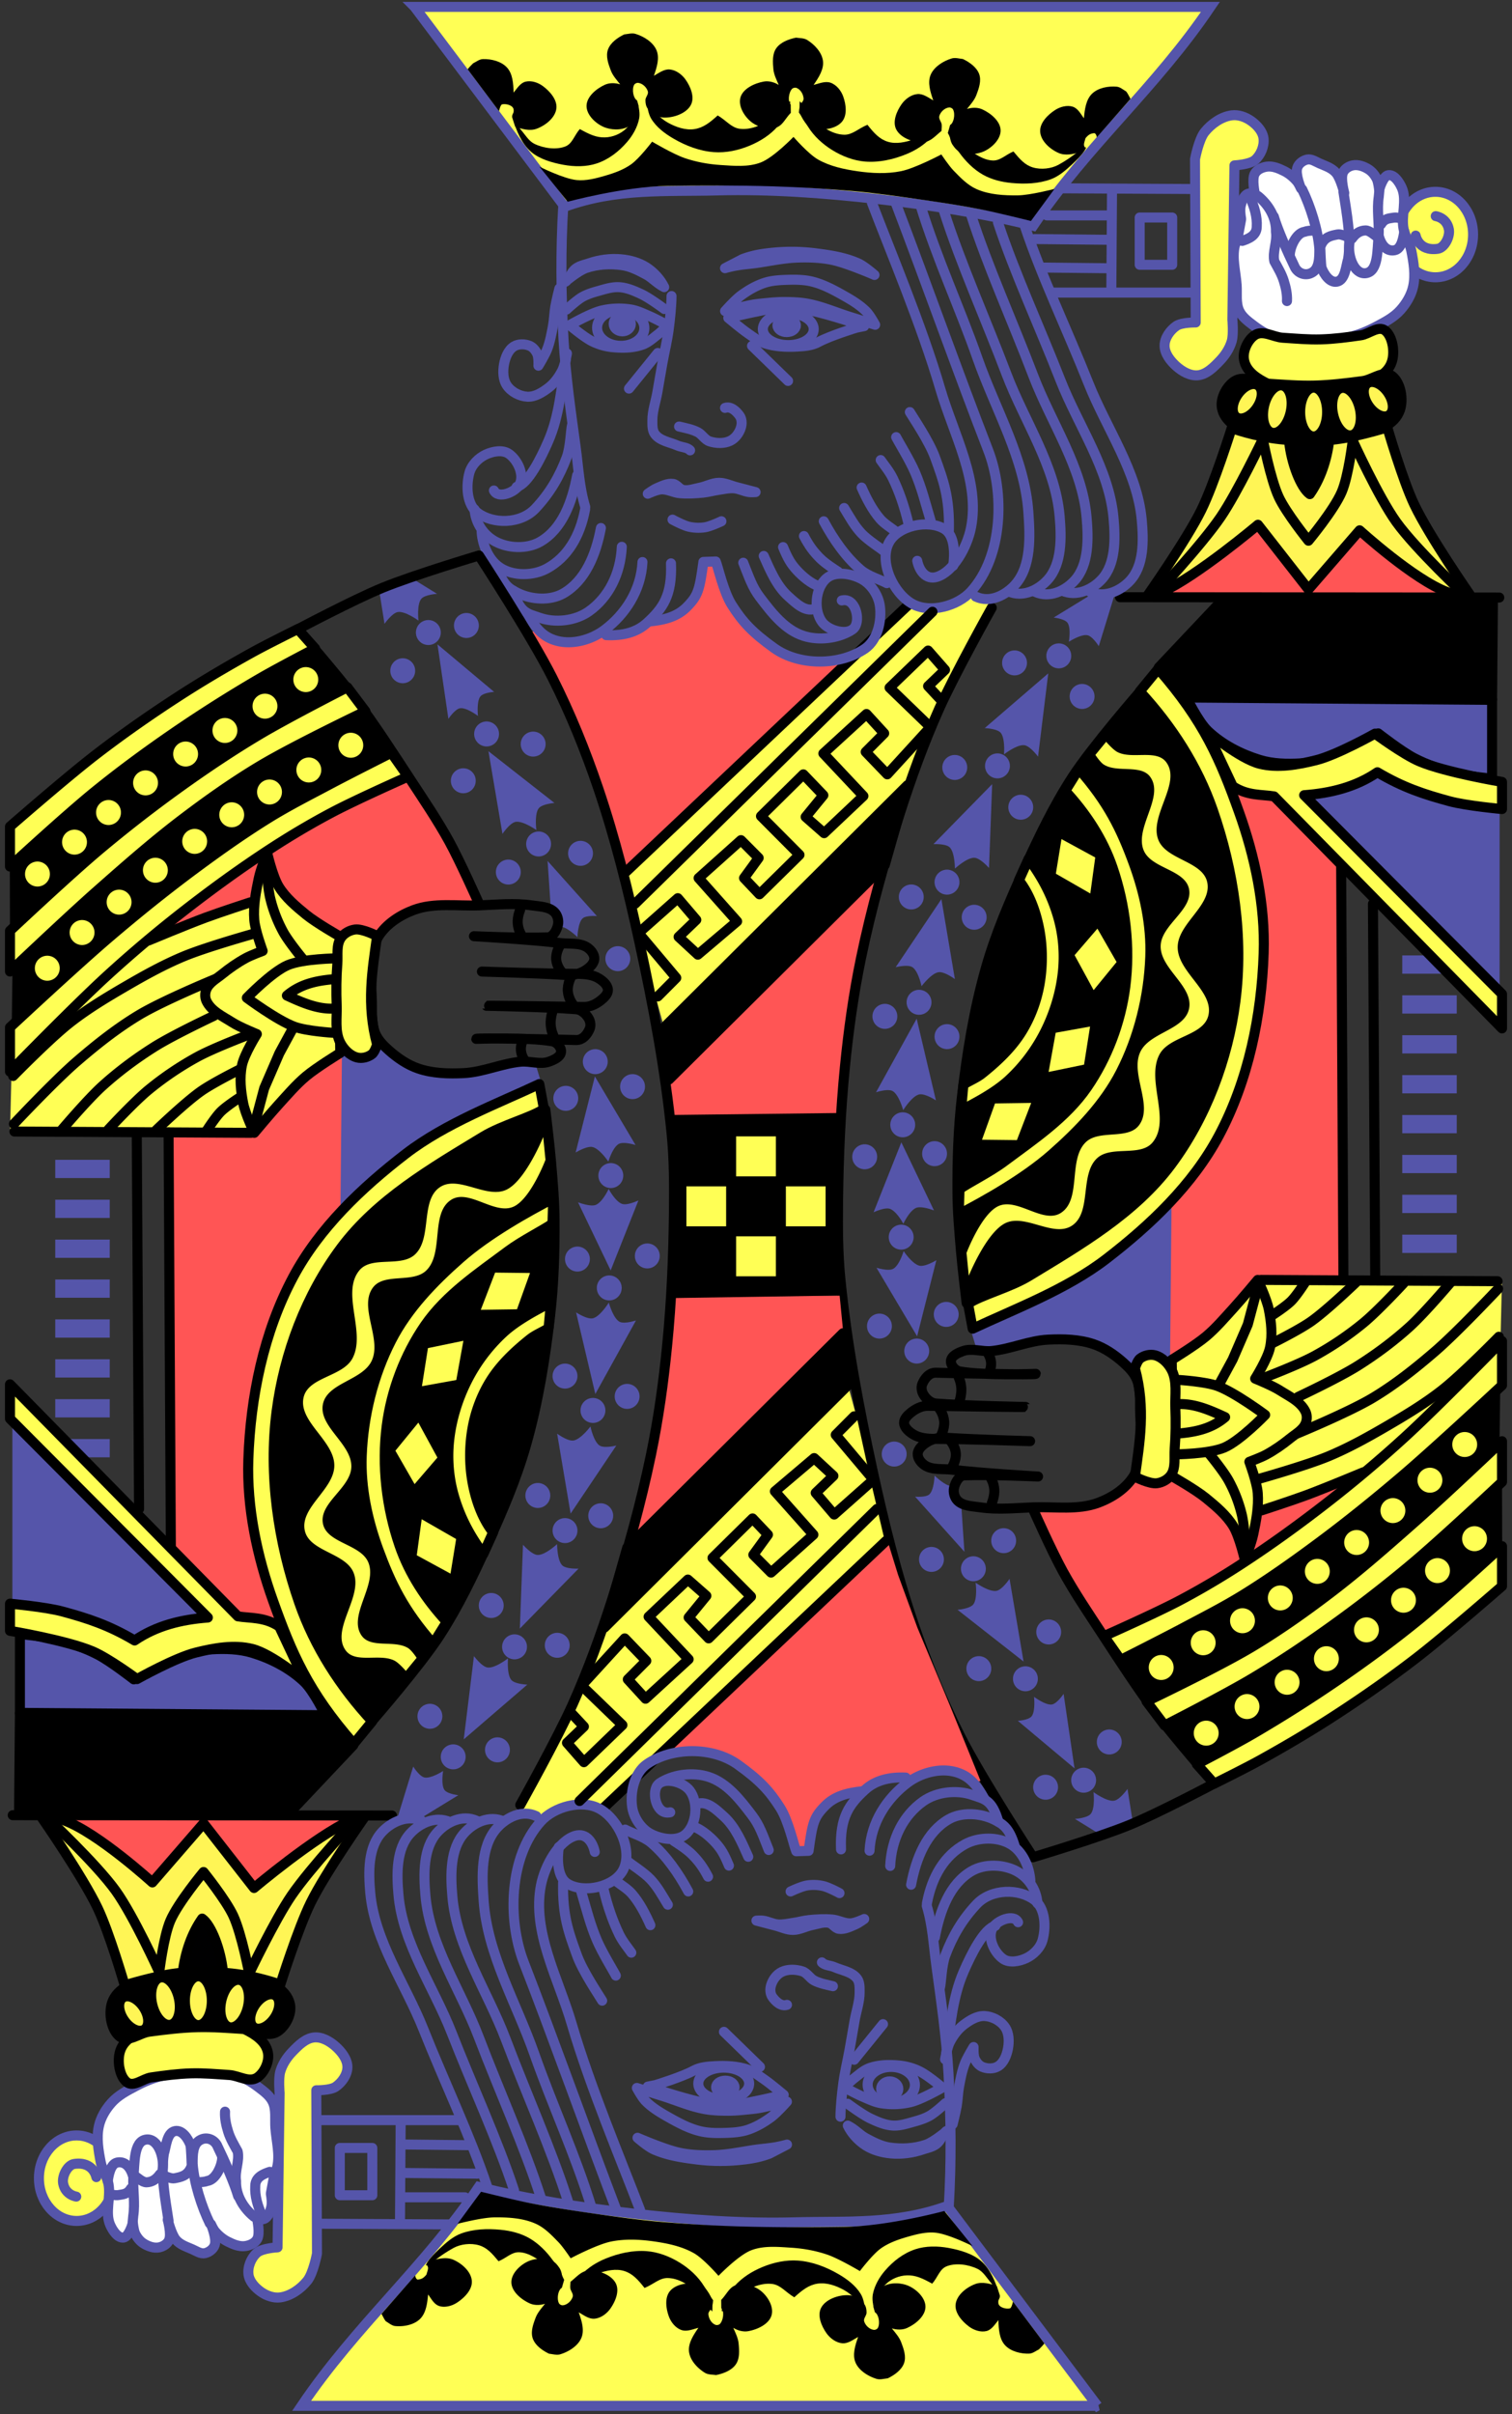 <svg width="302" height="482" xmlns="http://www.w3.org/2000/svg"><rect width="100%" height="100%" fill="#333333" stroke="none"/><g fill="none" fill-rule="evenodd"><path fill="#FF5" d="M251.707 301.112l17.555-5.32 13.318-10.339 9.382-9.121 7.718-7.754.303-12.466-48.124-.304 2.27 6.537-.454 6.233-2.422 6.538 5.297 3.04 4.389 3.649v2.888l-3.935 3.497-7.415 3.8 1.967 5.17z"/><path d="M260.636 256.112s-1.654 2.574-2.724 3.649c-1.07 1.075-3.632 2.736-3.632 2.736M270.775 256.112s-5.706 5.487-8.928 7.754c-2.46 1.73-7.87 4.408-7.87 4.408M252.01 275.268s7.219-2.717 10.593-4.561a63.113 63.113 0 0 0 9.686-6.537c2.903-2.377 8.02-7.906 8.02-7.906M289.692 256.112s-5.2 6.133-8.172 8.818c-3.188 2.88-6.66 5.461-10.29 7.753-3.802 2.4-11.956 6.233-11.956 6.233M299.226 257.328s-8.095 8.615-12.56 12.467c-3.912 3.373-7.987 6.613-12.41 9.273-4.782 2.877-15.133 7.146-15.133 7.146M251.253 295.335s9.52-2.664 14.074-4.56c3.98-1.659 7.773-3.76 11.502-5.93 3.85-2.24 7.692-4.545 11.199-7.297 4.078-3.2 11.35-10.642 11.35-10.642" stroke="#000" stroke-width="2" stroke-linecap="round" stroke-linejoin="round"/><path fill="#F55" d="M268.354 296.703l-16.798 5.321-1.967 9.426 10.139-7.297zM206.458 301.416l10.442-.152 4.54-2.128 5.297-4.105 3.48 1.368 3.784-1.52 5.297 3.345 5.902 4.865 2.875 5.929.303 2.736-11.653 7.145-16.344 7.602-8.777-13.53z"/><path fill="#55A" d="M193.897 265.538l1.06 3.496 5.902.305 7.113-1.977 6.658.304 6.962 1.673 4.842 4.408 1.514-2.888 3.178-.152 3.48 1.824-.15-33.446-11.805 11.554-6.81 4.105-10.442 5.777z"/><path fill="#F55" d="M246.26 157.143l8.474 2.128 13.62 14.139-.605 81.638-16.496.608-4.086 4.713-4.994 5.625-8.475 5.929.303-31.774 9.231-12.162 5.297-13.226 3.632-17.027.152-17.18-3.481-15.658z"/><path fill="#55A" d="M261.393 158.663l7.264-1.368 6.658-3.04 7.87 4.104 8.02 1.976 8.324 1.216v35.727zM280.079 190.767h10.884v3.645h-10.884z"/><path fill="#000" d="M215.95 153.583l12.019-14.807 9.523 12.073 6.576 16.629 2.948 15.49-.227 16.173-4.988 19.59-7.937 13.895-11.337 11.161-10.884 7.973-18.14 8.428-1.815-17.767 12.699-7.29 14.285-12.984 7.03-12.756 4.08-14.123-.453-10.934-2.947-12.3-4.535-10.25zM233.147 344.369l12.437-5.77 14.586-9.11 10.002-7.728 9.864-7.713 10.835-9.4 9.136-8.267.033 12.34-16.254 13.6-12.363 9.653-10.697 7.452-10.002 5.659-11.96 7.108zM224.013 331.794l16.305-8.341 15.852-10.01 10.87-8.493 10.72-8.038 11.775-10.768 10.115-9.251-.15 11.526-17.664 16.38-13.437 11.374-11.625 8.19-10.87 6.218-16.607 8.645z"/><path d="M220.506 326.678s10.245-4.539 15.194-7.158c4.233-2.241 8.361-4.69 12.374-7.308 5.908-3.854 11.627-8.007 17.194-12.342a255.62 255.62 0 0 0 15.278-12.885c6.732-6.145 19.46-19.215 19.46-19.215v8.838s-13.15 12.285-19.996 18.117c-5.373 4.577-10.866 9.02-16.527 13.23-4.952 3.682-9.99 7.264-15.236 10.507-3.888 2.403-7.974 4.47-12.008 6.615-4.1 2.18-12.396 6.356-12.396 6.356l-3.337-4.755z" stroke="#000" stroke-width="2" fill="#FF5" stroke-linecap="round" stroke-linejoin="round"/><path fill="#F55" d="M134 223.061l33.838-.309.923-9.58 2.153-14.215 2-10.352 4.306-15.451-43.682 42.182zM106.16 126.182l6.153 15.142 6.46 15.451 3.845 10.507 2.153 6.953 45.22-42.8-6.46.618-8.306-2.163-5.383-3.4-3.691-6.18-3.23-8.189h-2.154l-.769 5.254-3.999 5.407-5.69 1.391-4.154 2.781-5.69-.772-3.538 2.008h-5.384l-4.152-2.317z"/><path fill="#FF5" d="M132.462 204.52l-1.692-6.18L128 185.67l-2.615-11.126 56.14-54.234 4.461 1.545 5.076-1.545 3.076-2.163 3.538 2.318-9.075 19.777-6.921 17.306z"/><path d="M182.78 298.833l9.847 11.003-.704-10.435s-1.103-1.963-1.91-2.721c-1.146.096-3.344-2.046-3.344-2.046s-.094 2.88-1.044 3.739c-.719.65-2.845.46-2.845.46zM226.266 363.865l-1.066-6.684s-1.492 2.157-2.656 2.354c-1.468.247-4.13-1.707-4.13-1.707s.373 3.225-.56 4.346c-.706.848-3.148 1-3.148 1l5.802 3.583" fill="#55A"/><path d="M198.088 121.346s-7.437 13.302-10.539 20.253c-3.005 6.735-5.531 13.69-7.79 20.714-3.062 9.527-5.753 19.198-7.789 28.999-1.482 7.137-2.488 14.379-3.207 21.634-.895 9.02-1.282 18.094-1.375 27.158-.052 5.065-.039 10.149.458 15.19 1.267 12.852 3.675 25.587 6.415 38.205 2.259 10.4 4.828 20.765 8.248 30.84 2.563 7.552 5.574 14.977 9.164 22.095 4.274 8.473 14.663 24.396 14.663 24.396s12.983-3.88 19.244-6.445c5.82-2.384 16.954-8.285 16.954-8.285s-7.856-9.032-11.455-13.81c-3.912-5.191-7.437-10.669-10.997-16.11-2.677-4.09-5.43-8.144-7.79-12.428-2.215-4.023-5.956-12.428-5.956-12.428" stroke="#000" stroke-width="2" stroke-linecap="round" stroke-linejoin="round"/><path d="M196.677 145.382l12.698-10.934-2.04 16.629s-1.552-2.114-2.722-2.278c-1.474-.206-4.081 1.822-4.081 1.822s.283-3.234-.68-4.328c-.73-.827-3.175-.91-3.175-.91zM210.457 123.303l8.24-5.045 3.841.766-3.073 9.995s-1.22-1.952-2.241-2.177c-1.288-.284-3.736 1.297-3.736 1.297s.482-2.796-.292-3.817c-.585-.773-2.739-1.019-2.739-1.019zM186.44 168.545l11.729-11.978-.628 16.743s-1.725-1.974-2.904-2.038c-1.486-.08-3.912 2.164-3.912 2.164s.009-3.246-1.044-4.254c-.797-.763-3.24-.637-3.24-.637zM178.9 193.115l9.13-13.59 2.691 15.963s-2.08-1.536-3.248-1.37c-1.473.212-3.408 2.801-3.408 2.801s-.632-3.074-1.863-3.825c-.931-.568-3.301.021-3.301.021zM174.972 218.092l8.12-14.689 3.844 16.304s-2.187-1.44-3.34-1.185c-1.454.322-3.196 3.135-3.196 3.135s-.854-3.132-2.136-3.82c-.97-.521-3.292.255-3.292.255zM174.482 242.057l5.548-13.975 6.516 13.6s-2.397-.927-3.49-.534c-1.38.496-2.627 3.2-2.627 3.2s-1.366-2.594-2.745-3.002c-1.044-.309-3.202.711-3.202.711zM175.062 253.124l8.119 13.685 3.844-15.19s-2.187 1.342-3.34 1.104c-1.454-.3-3.195-2.92-3.195-2.92s-.855 2.917-2.137 3.559c-.97.485-3.291-.238-3.291-.238zM191.255 321.419l13.187 10.334-2.802-16.516s-1.453 2.184-2.614 2.401c-1.463.274-4.16-1.631-4.16-1.631s.431 3.217-.481 4.355c-.691.86-3.13 1.057-3.13 1.057zM203.302 343.591l11.32 9.495-2.182-14.878s-1.299 1.938-2.313 2.114c-1.278.223-3.597-1.532-3.597-1.532s.325 2.896-.487 3.903c-.615.761-2.74.898-2.74.898zM205.124 132.357a2.49 2.49 0 0 1-2.484 2.495 2.49 2.49 0 0 1-2.483-2.495 2.49 2.49 0 0 1 2.483-2.494 2.49 2.49 0 0 1 2.484 2.494zM213.963 130.955a2.49 2.49 0 0 1-2.483 2.495 2.49 2.49 0 0 1-2.484-2.495 2.49 2.49 0 0 1 2.484-2.494 2.49 2.49 0 0 1 2.483 2.494zM218.616 139.056a2.49 2.49 0 0 1-2.484 2.495 2.49 2.49 0 0 1-2.483-2.495 2.49 2.49 0 0 1 2.483-2.494 2.49 2.49 0 0 1 2.484 2.494zM193.183 153.233a2.49 2.49 0 0 1-2.484 2.495 2.49 2.49 0 0 1-2.483-2.495 2.49 2.49 0 0 1 2.483-2.495 2.49 2.49 0 0 1 2.484 2.495zM201.712 152.922a2.49 2.49 0 0 1-2.484 2.494 2.49 2.49 0 0 1-2.483-2.494 2.49 2.49 0 0 1 2.483-2.495 2.49 2.49 0 0 1 2.484 2.495zM206.364 161.178a2.49 2.49 0 0 1-2.483 2.495 2.49 2.49 0 0 1-2.484-2.495 2.49 2.49 0 0 1 2.484-2.494 2.49 2.49 0 0 1 2.483 2.494zM191.632 176.134a2.49 2.49 0 0 1-2.484 2.495 2.49 2.49 0 0 1-2.483-2.495 2.49 2.49 0 0 1 2.483-2.495 2.49 2.49 0 0 1 2.484 2.495zM184.498 179.094a2.49 2.49 0 0 1-2.483 2.495 2.49 2.49 0 0 1-2.484-2.495 2.49 2.49 0 0 1 2.484-2.495 2.49 2.49 0 0 1 2.483 2.495zM197.06 183.145a2.49 2.49 0 0 1-2.484 2.494 2.49 2.49 0 0 1-2.483-2.494 2.49 2.49 0 0 1 2.483-2.495 2.49 2.49 0 0 1 2.484 2.495zM186.049 200.126a2.49 2.49 0 0 1-2.484 2.494 2.49 2.49 0 0 1-2.483-2.494 2.49 2.49 0 0 1 2.483-2.495 2.49 2.49 0 0 1 2.484 2.495zM191.632 206.98a2.49 2.49 0 0 1-2.484 2.495 2.49 2.49 0 0 1-2.483-2.495 2.49 2.49 0 0 1 2.483-2.495 2.49 2.49 0 0 1 2.484 2.495zM179.225 202.93a2.49 2.49 0 0 1-2.483 2.495 2.49 2.49 0 0 1-2.483-2.495 2.49 2.49 0 0 1 2.483-2.495 2.49 2.49 0 0 1 2.483 2.495zM175.193 230.972a2.49 2.49 0 0 1-2.483 2.495 2.49 2.49 0 0 1-2.484-2.495 2.49 2.49 0 0 1 2.484-2.495 2.49 2.49 0 0 1 2.483 2.495zM182.792 224.584a2.49 2.49 0 0 1-2.483 2.495 2.49 2.49 0 0 1-2.484-2.495 2.49 2.49 0 0 1 2.484-2.494 2.49 2.49 0 0 1 2.483 2.494zM189.15 230.349a2.49 2.49 0 0 1-2.483 2.494 2.49 2.49 0 0 1-2.483-2.494 2.49 2.49 0 0 1 2.483-2.495 2.49 2.49 0 0 1 2.483 2.495zM182.482 247.018a2.49 2.49 0 0 1-2.483 2.495 2.49 2.49 0 0 1-2.484-2.495 2.49 2.49 0 0 1 2.484-2.495 2.49 2.49 0 0 1 2.483 2.495zM185.584 269.763a2.49 2.49 0 0 1-2.484 2.495 2.49 2.49 0 0 1-2.483-2.495 2.49 2.49 0 0 1 2.483-2.495 2.49 2.49 0 0 1 2.484 2.495zM191.477 262.441a2.49 2.49 0 0 1-2.484 2.495 2.49 2.49 0 0 1-2.483-2.495 2.49 2.49 0 0 1 2.483-2.495 2.49 2.49 0 0 1 2.484 2.495zM178.14 264.778a2.49 2.49 0 0 1-2.484 2.495 2.49 2.49 0 0 1-2.483-2.495 2.49 2.49 0 0 1 2.483-2.495 2.49 2.49 0 0 1 2.484 2.495zM181.086 290.327a2.49 2.49 0 0 1-2.483 2.495 2.49 2.49 0 0 1-2.484-2.495 2.49 2.49 0 0 1 2.484-2.494 2.49 2.49 0 0 1 2.483 2.494zM188.53 311.359a2.49 2.49 0 0 1-2.483 2.495 2.49 2.49 0 0 1-2.484-2.495 2.49 2.49 0 0 1 2.484-2.495 2.49 2.49 0 0 1 2.483 2.495zM196.904 313.228a2.49 2.49 0 0 1-2.483 2.495 2.49 2.49 0 0 1-2.483-2.495 2.49 2.49 0 0 1 2.483-2.495 2.49 2.49 0 0 1 2.483 2.495zM202.953 307.62a2.49 2.49 0 0 1-2.484 2.495 2.49 2.49 0 0 1-2.483-2.495 2.49 2.49 0 0 1 2.483-2.495 2.49 2.49 0 0 1 2.484 2.495zM211.947 325.847a2.49 2.49 0 0 1-2.483 2.495 2.49 2.49 0 0 1-2.484-2.495 2.49 2.49 0 0 1 2.484-2.495 2.49 2.49 0 0 1 2.483 2.495zM207.295 335.194a2.49 2.49 0 0 1-2.484 2.495 2.49 2.49 0 0 1-2.483-2.495 2.49 2.49 0 0 1 2.483-2.494 2.49 2.49 0 0 1 2.484 2.494zM197.99 333.17a2.49 2.49 0 0 1-2.483 2.494 2.49 2.49 0 0 1-2.484-2.495 2.49 2.49 0 0 1 2.484-2.495 2.49 2.49 0 0 1 2.483 2.495zM211.327 356.85a2.49 2.49 0 0 1-2.484 2.494 2.49 2.49 0 0 1-2.483-2.495 2.49 2.49 0 0 1 2.483-2.495 2.49 2.49 0 0 1 2.484 2.495zM218.926 355.447a2.49 2.49 0 0 1-2.484 2.495 2.49 2.49 0 0 1-2.483-2.495 2.49 2.49 0 0 1 2.483-2.495 2.49 2.49 0 0 1 2.484 2.495zM224.043 347.813a2.49 2.49 0 0 1-2.483 2.495 2.49 2.49 0 0 1-2.483-2.495 2.49 2.49 0 0 1 2.483-2.494 2.49 2.49 0 0 1 2.483 2.494z" fill="#55A"/><path d="M125.023 174.084l56.38-53.28" stroke="#000" stroke-width="2" stroke-linecap="round" stroke-linejoin="round"/><path d="M236.927 139.15s2.405 4.972 4.35 6.81c2.876 2.72 6.558 4.604 10.304 5.754 2.641.811 5.49.866 8.243.705 2.72-.16 5.462-.667 8.013-1.644 2.674-1.024 7.442-4.344 7.442-4.344s4.616 3.609 7.201 4.946c2.605 1.348 5.413 2.317 8.254 3.038 2.38.603 7.286 1.057 7.286 1.057V139.62l-61.093-.47z" stroke="#000" stroke-width="2" fill="#55A" stroke-linecap="round" stroke-linejoin="round"/><path stroke="#000" stroke-width="2" fill="#000" stroke-linecap="round" stroke-linejoin="round" d="M244.29 119.66l-12.856 13.62 5.26 5.988 61.326.47.175-20.196z"/><path d="M271.293 105.843l-9.588 12.715h25.952c-5.495-4.308-10.657-8.428-16.364-12.715zM251.025 105.22l10.02 13.448-28.817.17c5.742-4.555 12.833-9.084 18.797-13.617z" fill="#F55"/><path d="M223.714 119.243l75.745.065" stroke="#000" stroke-width="2" stroke-linecap="round" stroke-linejoin="round"/><g stroke="#55A" stroke-linecap="round" stroke-linejoin="round" stroke-width="2"><path d="M294.225 46.831c0 4.714-3.37 8.535-7.529 8.535-4.158 0-7.53-3.821-7.53-8.535s3.372-8.535 7.53-8.535 7.53 3.821 7.53 8.535zM246.563 33.022s3.08-.151 4.144-1.11c1.14-1.027 1.852-2.777 1.658-4.303-.18-1.413-1.326-2.65-2.487-3.47-1.097-.774-2.54-1.293-3.868-1.11-2.09.29-4.059 1.687-5.388 3.331-1.203 1.489-1.934 5.413-1.934 5.413l.138 32.614s-2.788-.05-3.868.694c-1.244.857-2.326 2.371-2.349 3.886-.024 1.595 1.162 3.105 2.349 4.164 1.157 1.032 2.741 1.947 4.283 1.804 1.755-.162 3.196-1.64 4.42-2.915 1.048-1.09 1.92-2.433 2.35-3.886.406-1.375.137-4.302.137-4.302l.415-30.81z" fill="#FF5"/><path d="M286.765 43.153s2.184.295 2.625 2.637c.276 1.466-.882 3.694-2.21 3.886-3.873.56-4.421-2.637-4.421-2.637" fill-opacity=".331" fill="#FF5"/><path d="M212.025 37.602l26.525.139M238.688 58.42h-28.321M222.11 38.018l-.138 20.124" fill="#FF5"/><path d="M227.636 43.431h6.493v9.437h-6.493zM221.004 47.872l-14.367-.139M209.123 43.015h12.572M208.57 53.423l12.987.14"/></g><path d="M232.621 344.514s11.853-6.043 17.562-9.45c5.266-3.14 10.375-6.55 15.365-10.117a268.819 268.819 0 0 0 16.313-12.623c6.254-5.239 18.146-16.431 18.146-16.431v-8.128s-11.398 10.818-17.286 16.016c-5.551 4.9-11.112 9.809-17.002 14.292-5.043 3.838-10.23 7.512-15.665 10.766-6.777 4.058-21.048 10.875-21.048 10.875l3.615 4.8zM242.522 356.141s6.192-3.058 9.21-4.733c5.085-2.822 10.101-5.78 14.978-8.95 5.474-3.557 10.834-7.304 16.011-11.285 5.956-4.579 17.286-14.469 17.286-14.469v-7.983s-11.144 10.273-17.026 15.04c-5.082 4.117-10.363 7.992-15.754 11.693a279.105 279.105 0 0 1-16.785 10.636c-3.724 2.184-11.387 6.162-11.387 6.162l3.467 3.89z" stroke="#000" stroke-width="2" fill="#FF5" stroke-linecap="round" stroke-linejoin="round"/><g stroke="#55A" stroke-linecap="round" stroke-linejoin="round"><path d="M148.293 51.738c2.213-.841 4.165-1.1 6.3-1.303a37.73 37.73 0 0 1 8.13.12c2.958.364 6.014.82 8.708 2.033 1.224.55 3.234 2.312 3.234 2.312s-5.512-2.399-8.459-3.006c-2.272-.468-4.64-.539-6.966-.462-2.657.087-5.277.657-7.907 1.047-2.18.322-3.837.303-6.523 1.067l3.483-1.808zM144.826 62.114s1.99-2.244 3.188-3.124c1.443-1.058 3.03-1.98 4.73-2.528 1.425-.458 2.951-.544 4.448-.59 1.677-.051 3.397-.045 5.018.354 2.198.542 4.219 1.62 6.162 2.716 1.68.947 3.365 1.932 4.701 3.306.725.745 1.724 2.6 1.724 2.6s-3.393-1.065-5.09-1.596c-2.774-.868-5.455-2.054-8.323-2.598-1.581-.3-3.213-.352-4.828-.354-1.538-.002-3.072.168-4.602.326-.573.059-1.145.128-1.712.232-1.823.334-5.416 1.256-5.416 1.256z" stroke-width="2.003"/><path d="M171.06 65.432s-5.267 1.601-7.6 2.88c-1.267.695-2.795.814-4.235.89-2.168.117-4.43.018-6.48-.648-1.232-.4-2.25-1.226-3.306-1.949-1.391-.952-3.974-3.13-3.974-3.13s3.867-.927 5.819-1.299c1.574-.3 3.146-.709 4.747-.752 2.016-.055 4.04.232 6.02.62 3.595.703 10.553 3.077 10.553 3.077l-1.545.31z" stroke-width="2.003"/><path d="M152.364 65.72c0 1.76 2.275 3.188 5.082 3.188s5.082-1.428 5.082-3.188c0-1.76-2.275-3.188-5.082-3.188s-5.082 1.427-5.082 3.188z" stroke-width="2.006"/><path d="M155.286 64.982c0 .733.825 1.328 1.842 1.328 1.018 0 1.842-.595 1.842-1.328 0-.734-.824-1.328-1.842-1.328-1.017 0-1.842.594-1.842 1.328zM112.828 56.297s.304.114 1.277-1.61c.886-1.57 2.236-1.663 3.532-2.11 2.033-.7 4.258-1.002 6.398-.807 1.77.162 3.589.65 5.084 1.616 1.483.958 2.819 2.428 3.546 3.943-1.466-.72-2.343-1.835-3.648-2.531-1.48-.79-3.024-1.59-4.68-1.837-2.41-.36-4.982-.224-7.289.565-1.59.544-4.22 2.77-4.22 2.77z" stroke-width="2.003" fill="#55A"/><path d="M134.126 59.111c-.013 1.88-.274 4.54-.58 6.79-.298 2.194-.828 4.349-1.221 6.527-.356 1.969-.684 3.942-1.03 5.913-.329 1.87-1 3.709-.992 5.607.003.93-.048 1.998.508 2.74 1.019 1.36 2.991 1.604 4.542 2.287.811.357 1.914.317 2.485.946" stroke-width="2.003"/><path d="M144.812 81.445c1.188-.405 2.31.7 2.923 1.58.453.65.483 1.563.263 2.31-.316 1.076-1.082 2.171-2.146 2.687-1.217.589-2.818.526-4.114.109-.976-.314-1.476-1.379-2.38-1.842-1.142-.587-2.461-.822-3.724-1.126" stroke-width="2.003"/><path d="M150.917 98.257s-2.508-.664-3.765-.985c-1.175-.299-2.313-.878-3.53-.874-1.342.003-2.57.731-3.883.984-1.086.209-2.211.658-3.295.437-.775-.158-1.215-1.094-2-1.203-1.13-.156-2.258.43-3.295.875-.641.276-1.765 1.094-1.765 1.094s1.753-.825 2.707-.875c1.244-.065 2.407.651 3.647.765 1.562.144 3.147.047 4.707-.11 1.032-.103 2.033-.4 3.06-.546 1.014-.145 2.035-.398 3.058-.328 1.053.073 2.013.637 3.06.766.427.052 1.294 0 1.294 0z" stroke-width="2.003" fill="#55A"/><path d="M144.092 104.08s-2.131 1.018-3.294 1.202a8.587 8.587 0 0 1-3.177-.109c-1.177-.263-3.295-1.422-3.295-1.422M132.686 61.69s-2.895-2.16-4.515-2.925c-1.415-.669-2.9-1.321-4.471-1.422-1.435-.092-2.858.384-4.236.766-1.096.303-2.193.641-3.177 1.202-1.16.661-3.133 2.5-3.133 2.5" stroke-width="2.003"/><path d="M113.783 64.92s2.895 2.461 4.596 3.281c1.208.582 2.538.977 3.877 1.111 2.006.202 4.11.19 6.028-.476 1.151-.401 2.12-1.288 3.108-2.056.703-.546 1.996-1.808 1.996-1.808s-2.398-1.304-3.64-1.836c-1.246-.533-2.494-1.148-3.81-1.35a15.11 15.11 0 0 0-5.787.221c-2.247.538-6.368 2.913-6.368 2.913z" stroke-width="2.003"/><path d="M128.7 65.56c-.033 1.973-2.175 3.536-4.782 3.49-2.607-.045-4.692-1.682-4.658-3.655.034-1.973 2.175-3.536 4.782-3.49 2.607.046 4.693 1.682 4.659 3.655z" stroke-width="2.009"/><path d="M126.002 64.693c-.015.822-.792 1.475-1.737 1.459-.945-.017-1.7-.697-1.686-1.519.015-.822.792-1.475 1.737-1.459.945.017 1.7.697 1.686 1.519z" stroke-width="2.021" fill="#55A"/><path d="M150.21 69.061l7.194 6.997M131.385 70.482l-5.755 7.106" stroke-width="2.003"/></g><path d="M82.805 1.377l29.99 39.901c10.37-3.768 20.26-2.984 30.47-3.256 10.641-.282 21.312.516 31.892 1.703 10.488 1.177 21.692 2.937 31.207 5.361 10.873-16.122 24.527-27.588 35.4-43.71H82.804z" stroke="#55A" stroke-width="2" fill="#FF5"/><path d="M127.236 20.04c-.723-.379-1.063-2.129-.595-3.067.135-.27.514-.464.827-.427.882.103 1.688.897 1.932 1.703.175.575-.482 1.136-.484 1.735-.002.593.096 1.249.47 1.722.731.927 1.924 1.718 3.135 1.768 2.015.083 4.558-.816 5.46-2.5.831-1.555-.043-3.66-1.07-5.11-.697-.982-1.877-1.88-3.14-1.994-1.144-.103-2.18.717-3.167 1.263.576-1.66 1.212-3.585.49-5.185-.693-1.534-2.445-2.658-4.15-3.182-.717-.22-1.514.028-2.265.107-1.349.65-2.735 1.651-3.232 2.982-.5 1.341.045 2.888.557 4.226.391 1.024 1.174 1.886 1.867 2.764-.993-.315-2.143-.336-3.057.08-1.732.79-3.6 2.368-3.66 4.154-.058 1.72 1.596 3.413 3.253 4.194 1.532.723 3.673.804 5.158-.028 1.157-.648 1.758-2.083 1.994-3.349.115-.617-.323-1.857-.323-1.857zM102.286 23.398c-.053-.68.441-.753.297-1.57-.144-.81-1.486-1.174-2.304-.99-.29.065-.564 1.07-.602 1.36l-6.266-8.357c.282-.428.755-.841 1.091-1.2.64-.314 1.242-.818 1.954-.84 1.691-.05 3.651.444 4.79 1.665 1.189 1.274 1.281 3.284 1.339 5.027.688-.828 1.32-1.914 2.37-2.18 1.16-.295 2.513.167 3.467.869 1.407 1.036 2.913 2.748 2.707 4.473-.223 1.87-2.187 3.416-3.986 4.066-1.338.483-2.906.05-4.243-.434M168.63 26.899c-2.114-.04-4.153-1.298-5.748-2.777-.85-.787-1.03-2.215-1.838-3.062-.367-.386-.902-.236-1.314-.865-.195 3.106.722 3.576 1.635 5.06 1.2 1.948 2.958 3.529 4.832 4.694 2.017 1.253 4.316 2.136 6.65 2.316 2.749.21 5.597-.426 8.211-1.496 1.774-.726 3.503-1.801 4.87-3.258.761-.81 1.498-2.07 1.737-2.923-1.253 1.23-3.233 2.585-5.094 3.225-1.696.584-3.602 1.01-5.282.476-1.63-.52-2.715-1.7-4.026-3.375-1.775.717-2.994 2.015-4.633 1.985z" fill="#000"/><path d="M147.734 25.71c2.153.282 4.39-.724 6.286-1.874.999-.606 1.618-1.76 2.504-2.54.42-.37.532-1.115 1.327-1.007-.304 3.1-1.306 3.54-2.474 4.896-1.536 1.781-3.574 3.04-5.665 3.909-2.25.934-4.727 1.459-7.126 1.283-2.825-.208-5.615-1.268-8.096-2.72-1.684-.986-3.36-2.22-4.42-3.958-.568-.933-.784-2.354-.89-3.233 1.075 1.405 2.576 3.119 4.25 4.04 1.612.886 3.495 1.543 5.287 1.269 1.74-.267 3.032-1.27 4.634-2.727 1.686.978 2.714 2.445 4.383 2.663zM198.32 32.046c-1.932-.058-3.83-1.416-5.424-2.646-.757-.584-1.165-1.533-1.873-2.176-.407-.37-.635-.935-1.349-.952.021 2.89 1.019 2.927 1.91 4.167 1.258 1.75 2.842 3.355 4.71 4.422 1.73.988 3.753 1.484 5.734 1.671 2.628.249 5.407.166 7.883-.75 1.619-.6 2.972-1.809 4.238-2.984 1.075-.998 2.63-2.61 2.794-3.402-1.495.515-2.453 1.826-5.544 3.514-1.406.768-3.454 1.012-5.086.522-1.605-.483-2.587-1.612-3.891-3.186-1.574.65-2.604 1.846-4.102 1.8zM112.942 29.232c-1.781.715-4.275.414-6.182-.502-1.139-.548-1.839-1.8-2.678-2.763-.547-.628-1.865-3.219-1.532-1.963.507 1.913 1.65 4.684 3.514 6.302 1.692 1.468 4.233 2.182 6.378 2.584 2.308.433 4.667.425 6.702-.24 2.395-.782 4.45-2.377 6.093-4.284 1.115-1.295 2.089-2.95 2.426-4.715.186-.974-.037-2.149-.265-3.015-.581 2.137-1.026 3.776-2.341 5.046-1.09 1.053-2.653 1.701-4.203 1.75-1.742.053-3.115-.594-5.046-1.663-1.12 1.288-1.485 2.91-2.866 3.463z" fill="#000"/><path d="M210.616 37.72s-4.824 1.256-7.291 1.287c-2.79.035-5.723-.124-8.275-1.247-1.804-.793-3.232-2.299-4.607-3.717-.931-.962-2.425-3.207-2.425-3.207s-5.228 2.777-8.08 3.348c-2.823.565-5.778.423-8.62.014-2.73-.394-5.534-.987-7.932-2.35-1.929-1.094-4.9-4.513-4.9-4.513s-3.976 4.132-6.557 5.114c-2.508.954-5.34.67-8.006.499-2.432-.156-4.87-.6-7.174-1.386-2.295-.784-6.498-3.275-6.498-3.275s-2.52 3.332-4.19 4.52c-1.556 1.106-3.406 1.76-5.231 2.288-1.838.53-3.764 1.041-5.664.855-2.613-.257-7.414-2.67-7.414-2.67l5.637 7.002s11.09-3.019 19.951-3.17c5.744-.099 14.117-.126 21.171.097 5.293.167 10.586.46 15.858.93 4.548.405 9.433 1.103 14.132 1.787 3.84.56 7.68 1.14 11.487 1.894 3.331.66 9.926 2.303 9.926 2.303l4.702-6.403zM216.817 29.514c-.589-.478-.196-1.121 0-1.927.588-.702.972-.936 1.777-1 .285.082.457.541.476.833l6.729-7.686c-.254-.443-.55-1.095-.862-1.474-.618-.35-1.188-.89-1.897-.953-1.685-.15-3.674.226-4.89 1.376-1.269 1.201-1.49 3.2-1.659 4.936-.634-.866-1.196-1.987-2.227-2.316-1.14-.362-2.52.019-3.518.662-1.472.95-3.085 2.569-2.99 4.302.102 1.878 1.964 3.537 3.72 4.293 1.305.561 2.898.223 4.264-.181M189.775 24.95c.723-.378 1.064-2.129.596-3.066-.135-.271-.514-.465-.827-.428-.883.103-1.688.898-1.933 1.703-.174.575.417 1.14.485 1.735.048.417-.055 1.259-.055 1.259-1.157.907-2.138 2.14-3.55 2.231-2.012.13-4.558-.816-5.46-2.5-.831-1.555.043-3.659 1.07-5.11.697-.982 1.877-1.88 3.14-1.993 1.144-.104 2.18.716 3.167 1.263-.576-1.66-1.213-3.585-.49-5.186.693-1.534 2.445-2.658 4.15-3.182.717-.22 1.513.028 2.265.108 1.349.65 2.735 1.65 3.232 2.981.5 1.342-.045 2.889-.557 4.226-.391 1.025-1.174 1.887-1.867 2.764.992-.315 2.142-.336 3.057.081 1.731.79 3.6 2.367 3.66 4.153.057 1.72-1.596 3.414-3.253 4.195-1.532.722-3.675.806-5.158-.029-1.245-.7-1.375-2.29-2.132-3.613l.46-1.592zM157.935 20.875c-.598-.543-.458-2.319.245-3.11.203-.229.62-.322.914-.21.825.317 1.362 1.284 1.411 2.122.032.528-.561.92-.725 1.425-.142.439-.214 1.363-.214 1.363.875 1.161 1.285 2.582 2.557 3.03 1.893.667 4.624.333 5.946-1.073 1.22-1.298.938-3.547.333-5.202-.41-1.12-1.31-2.278-2.5-2.7-1.078-.38-2.3.157-3.4.442 1.001-1.462 2.132-3.166 1.861-4.892-.258-1.653-1.65-3.17-3.158-4.096-.635-.39-1.47-.346-2.218-.454-1.478.297-3.086.923-3.922 2.087-.843 1.173-.73 2.802-.593 4.221.104 1.087.63 2.112 1.065 3.131-.875-.549-1.98-.852-2.977-.674-1.884.337-4.113 1.402-4.648 3.113-.516 1.649.63 3.692 2.021 4.855 1.288 1.075 3.337 1.684 4.993 1.242 1.39-.37 1.942-1.876 3.028-2.968l-.02-1.652z" fill="#000"/><g stroke="#55A" stroke-linecap="round" stroke-linejoin="round" stroke-width="2"><path d="M179.003 40.78c6.181 16.232 12.435 33.824 18.362 49.1 3.322 8.566 2.95 21.179-3.387 28.178-2.677 2.958-8.155 4.445-11.665 2.56-3.847-2.067-6.784-8.351-4.776-12.242 1.755-3.401 7.855-4.735 11.11-2.74 2.132 1.307 2.055 5.11 1.74 7.319"/><path d="M174.145 40.469c3.752 9.851 9.954 24.518 13.67 37.196 2.658 9.066 7.956 18.402 6.133 27.673-.773 3.932-3.535 8.857-6.847 9.86-2.203.639-3.512-1.308-3.896-3.22"/><path d="M183.85 40.985c3.313 10.761 7.807 20.372 11.426 30.662 3.563 10.13 9.376 19.867 10.125 30.584.342 4.903.62 10.841-2.641 14.505-1.827 2.053-5.007 3.765-7.876 2.382"/><path d="M188.56 42.218c3.313 10.374 8.349 21.586 12.45 32.407 3.588 9.466 9.768 18.347 10.637 28.446.37 4.288.482 9.504-2.384 12.686-1.84 2.042-5.007 3.629-7.876 2.296"/><path d="M193.943 42.857c3.313 10.304 8.349 21.44 12.45 32.188 3.589 9.402 9.768 18.223 10.638 28.254.369 4.26.482 9.44-2.385 12.6-1.84 2.03-5.006 3.605-7.875 2.282"/><path d="M199.323 44.401c3.313 10.06 8.349 20.93 12.45 31.424 3.589 9.178 9.768 17.79 10.638 27.582.369 4.158.482 9.216-2.385 12.301-1.84 1.98-5.006 3.52-7.875 2.227"/><path d="M204.723 45.234c3.313 9.954 8.529 20.833 12.687 31.292 3.607 9.074 9.767 17.604 10.637 27.295.37 4.115.482 9.12-2.384 12.173-1.84 1.96-5.007 3.482-7.876 2.203"/></g><path d="M168.132 119.89c2.733-.662 3.745 3.78 2.566 5.375-1.297 1.754-5.11.718-6.445-1.005-1.798-2.32-1.444-6.82.817-8.78 1.743-1.511 4.971-.961 7.017.137 1.954 1.048 3.386 3.285 3.664 5.43.384 2.96-.472 6.743-2.984 8.47-4.931 3.393-13.071 3.524-18.15-.114-4.337-3.107-6.312-5.228-8.469-8.64-1.64-2.596-2.74-7.61-3.182-8.653l-2.471.083c-.777 5.655-1.052 6.689-3.27 8.957-1.905 1.947-4.374 2.634-7.604 2.955" stroke="#55A" stroke-width="2" stroke-linecap="round" stroke-linejoin="round"/><path d="M148.454 112.356c1.22 3.038 1.796 4.88 3.344 6.918 2.352 3.1 4.986 6.528 8.752 7.708 2.937.921 6.562.537 9.214-.981" stroke="#55A" stroke-width="2" stroke-linecap="round" stroke-linejoin="round"/><path d="M152.545 111.003c1.218 2.727 2.547 5.948 4.872 8.045 1.46 1.315 3.36 3.224 5.326 2.509M156.405 109.236c.962 2.309 1.52 3.277 2.713 4.594 1.205 1.331 2.964 2.744 4.342 3.18M160.577 107.028c1.055 2.015 1.901 3.112 3.167 4.4 1.064 1.084 3.069 2.346 3.646 2.725M164.534 104.084c2 3.715 4.444 7.187 7.384 9.697 1.554 1.328 4.068 1.997 5.217 2.661M168.605 101.43c1.268 2.081 2.064 3.574 3.458 5.07 1.283 1.376 4.044 3.105 4.427 3.495M172.094 97.344c.943 2.121 2.116 4.445 3.705 6.284.82.95 2.27 1.835 2.93 2.36M189.531 105.885c.136-6.642-1.079-9.884-2.754-14.512-1.18-3.264-4.316-7.86-5.053-9.097M185.886 103.976c-1.143-3.856-1.785-6.516-3.101-9.615-1.047-2.465-3.445-6.358-3.79-7.08M181.403 104.353c-.781-3.283-1.811-6.235-3.07-8.842-.697-1.442-1.882-2.84-2.43-3.653M98.65 97.932c.851 1.753 4.264.354 5.11-1.183 1.043-1.893-.343-4.905-2.117-6.134-1.265-.876-3.213-.511-4.608.138-1.484.691-2.853 2.08-3.283 3.666-.707 2.606-.533 6.307 1.608 7.941 3.077 2.35 8.62 2.307 11.566-.82 2.93-3.112 4.86-6.48 6.258-10.227.772-2.07.8-5.493 1.09-6.537" stroke="#55A" stroke-width="2" stroke-linecap="round" stroke-linejoin="round"/><path d="M113.035 71.686c-.967 6.097-1.296 11.268-3.514 16.395-1.474 3.404-4.07 8.619-6.333 9.137M94.786 101.718c.172 2.783 1.87 5.14 4.067 6.354 2.66 1.47 6.486 1.6 9.107.061 4.335-2.543 6.31-7.856 7.312-13.226" stroke="#55A" stroke-width="2" stroke-linecap="round" stroke-linejoin="round"/><path d="M96.2 106.238c.171 2.783 1.552 5.823 3.89 7.235 2.603 1.571 6.434 1.506 9.108.062 4.122-2.226 6.66-6.444 7.663-11.815" stroke="#55A" stroke-width="2" stroke-linecap="round" stroke-linejoin="round"/><path d="M99.361 113.295c1.05 3.311 2.111 4.165 4.066 5.118 2.731 1.332 6.474 1.579 9.108.062 4.336-2.498 6.485-7.68 7.487-13.05" stroke="#55A" stroke-width="2" stroke-linecap="round" stroke-linejoin="round"/><path d="M102.566 117.955c1.289 4.541 2.835 4.544 5.175 5.373 3.119 1.104 7.134.672 9.844-1.23 3.952-2.775 6.353-7.465 6.612-12.923" stroke="#55A" stroke-width="2" stroke-linecap="round" stroke-linejoin="round"/><path d="M105.286 122.42c1.763 3.236 3.315 4.819 5.914 5.524 3.143.853 6.917-.2 9.528-2.154 4.143-3.099 7.315-7.927 7.594-13.57M121.088 126.823c3.252.142 6.034-.522 8.125-2.431 3.157-2.881 5.061-5.462 4.807-11.91M113.237 70.565s-.4 2.344-.93 3.387c-.677 1.332-1.6 2.604-2.79 3.504-1.208.913-2.676 1.83-4.186 1.752-1.541-.08-3.193-.943-4.07-2.22-.82-1.196-.855-2.893-.58-4.32.253-1.319.834-2.807 1.976-3.505.895-.546 2.172-.519 3.14-.116.683.284 1.206.957 1.51 1.635.321.713.233 2.336.233 2.336s1.3-2.117 1.744-3.27c.576-1.498.872-3.094 1.163-4.672.234-1.273.245-2.58.465-3.855.21-1.219.814-3.62.814-3.62" stroke="#55A" stroke-width="2" stroke-linecap="round" stroke-linejoin="round"/><path d="M112.501 41.053c-.527 8.875-.456 17.785.05 26.656.414 7.234 1.457 14.42 2.436 21.599.543 3.98.722 8.027 1.904 11.9" stroke="#55A" stroke-width="2" stroke-linecap="round" stroke-linejoin="round"/><g fill="#FFF" stroke="#55A" stroke-linecap="round" stroke-linejoin="round" stroke-width="2.01"><path d="M255.15 67.527c-1.72-.48-3.34-1.442-4.81-2.563-1.075-.82-2.276-1.675-2.86-2.99-.672-1.515-.363-3.373-.481-5.066-.184-2.633-.97-5.364-.352-7.914.212-.878 1.11-1.402 1.332-2.277.461-1.83-.576-3.863-.147-5.704.192-.824.54-1.72 1.169-2.187.457-.34 1.621-.249 1.621-.249s-.599-2.755-.016-3.862c.46-.873 1.484-1.293 2.369-1.432 1.2-.187 2.438.33 3.543.888.955.481 1.833 1.206 2.553 2.065.335.4.785 1.393.785 1.393s-1.192-2.833-.739-4.15c.295-.858 1.172-1.457 1.968-1.623.85-.176 1.69.425 2.494.778 1.145.503 2.43.891 3.284 1.894.894 1.052 1.631 3.982 1.631 3.982s-.79-2.838-.255-4.05c.348-.793 1.199-1.282 1.964-1.44 1.057-.215 2.206.195 3.14.79.698.442 1.282 1.162 1.666 1.958.308.638.45 2.123.45 2.123s.79-2.753 1.828-2.912c1.16-.178 2.182 1.341 2.707 2.528 1.076 2.439-.167 5.522.347 8.19.295 1.528 1.244 2.822 1.545 4.348.46 2.337.879 4.85.364 7.178-.389 1.76-1.37 3.367-2.504 4.648-1.333 1.508-3.123 2.418-4.826 3.321-1.742.924-3.57 1.697-5.454 2.116-2.574.572-5.231.481-7.852.512-1.213.014-2.425-.098-3.636-.153-.943-.043-1.913.116-2.828-.14h0z"/><path d="M251.26 39.14c2.02 1.636 3.692 4.194 3.591 7.143.31 2.002-.733 3.997-.321 5.89.718 1.314 1.457 2.519 1.893 3.928.397 1.28.706 2.616.63 4.01"/><path d="M260.096 37.817c1.618 3.31 3.162 8.09 3.427 11.913-.008 1.667.038 3.955-1.557 4.741-1.26.691-2.882.095-3.46-1.38-1.218-2.488-3.29-7.15-4.08-9.852"/><path d="M257.612 50.925c.043-1.646 1.314-4.44 2.977-4.644.577-.221 1.193-.229 1.795-.242M268.336 38.323c.627 4.204 1.593 9.116.937 13.381-.462 1.461-.573 4.17-2.208 4.529-1.406.308-2.605-1.409-3.11-2.797-.129-.545-.225-3.501-.252-4.064"/><path d="M263.865 48.916c.735-1.638 2.017-1.862 3.28-2.104.573-.11 1.452.277 1.69.347M248.117 48.099c1.227-.405 2.868-1.041 2.896-2.784.134-2.06-.494-4.025-1.296-5.833M269.524 48.583c-.383 2.48.93 6.237 3.24 5.969 2.631-.306 2.29-4.873 2.607-7.53.104-2.567-.365-5.134.01-7.695.05-.57.105-1.14.163-1.71M275.43 47.267c.592 2.038 1.795 3 3.193 2.68 1.342-.306 1.688-2.616 1.87-3.696"/><path d="M270.039 47.639c.788-1.117 1.68-1.6 2.695-1.628.799-.023 1.803.934 2.165 1.158M275.828 44.794c.695-1.171 1.546-1.163 2.451-1.321.624-.11 1.503.062 1.852.29"/></g><path d="M263.879 67.762c-2.57.076-5.14-.162-7.708-.33-1.86-.123-3.94-1.6-5.575-.496-1.303.878-2.408 3.026-2.132 4.827.373 2.442 2.755 3.87 4.624 4.788 2.772 1.362 5.95.621 8.932.659 3.392.042 6.927.74 10.169-.495 2.182-.83 4.963-1.863 5.81-4.484.641-1.982.148-5.025-1.294-6.201-1.375-1.122-3.25.682-4.886.92-2.637.382-5.285.733-7.94.812z" stroke="#000" stroke-width="2" fill="#FF5" stroke-linecap="round" stroke-linejoin="round"/><g stroke="#000" stroke-linecap="round" stroke-linejoin="round"><path d="M262.605 76.985c-3.093.084-6.187-.179-9.276-.365-2.24-.136-4.743-1.769-6.712-.548-1.567.971-2.898 3.347-2.566 5.339.45 2.7 3.317 4.28 5.567 5.295 3.336 1.507 7.16.688 10.75.729 4.083.047 8.337.818 12.24-.547 2.626-.919 5.973-2.061 6.993-4.96.772-2.192.177-5.557-1.558-6.859-1.654-1.24-3.911.755-5.88 1.018-3.175.423-6.362.81-9.558.898z" stroke-width="2" fill="#000"/><path d="M265.075 82.27c0 2.694-1.206 4.878-2.694 4.878s-2.694-2.184-2.694-4.878c0-2.695 1.206-4.879 2.694-4.879s2.694 2.184 2.694 4.879z" stroke-width="2.004" fill="#FFF555"/><path d="M257.792 82.287c-.577 2.605-2.238 4.45-3.71 4.12-1.471-.328-2.196-2.707-1.618-5.312.578-2.606 2.239-4.45 3.71-4.121 1.471.33 2.196 2.708 1.618 5.313zM266.28 82.783c.577 2.605 2.238 4.45 3.71 4.12 1.47-.328 2.195-2.707 1.617-5.312-.577-2.605-2.238-4.45-3.71-4.121-1.471.33-2.195 2.708-1.618 5.313z" stroke-width="2.006" fill="#FFF555"/><path d="M251.054 81.455c-1.206 1.764-3.05 2.597-4.12 1.86-1.068-.737-.957-2.766.25-4.53 1.205-1.765 3.05-2.598 4.119-1.86 1.068.737.957 2.765-.25 4.53zM273.363 81.041c1.206 1.765 3.05 2.598 4.12 1.86 1.068-.737.957-2.765-.25-4.53-1.206-1.764-3.05-2.597-4.119-1.86-1.068.738-.957 2.766.25 4.53z" stroke-width="2.041" fill="#FFF555"/></g><path d="M246.01 85.483s-3.502 11.157-6.079 16.376c-2.985 6.047-10.776 17.114-10.776 17.114s1.986-.312 2.89-.725c7.109-3.251 19.215-13.474 19.215-13.474l10.085 12.906 10.223-11.796s10.843 9.876 17.546 12.352c1.389.513 4.42.416 4.42.416s-8.033-11.57-11.052-17.903c-2.34-4.91-5.388-15.405-5.388-15.405s-3.767 1.161-7.598 1.943c-4.515.92-9.185.92-13.815.416-5.228-.568-9.67-2.22-9.67-2.22z" stroke="#000" stroke-width="2" fill="#FFF555" stroke-linecap="round" stroke-linejoin="round"/><path d="M230.813 118.652s9.2-9.854 12.987-15.405c3.32-4.867 8.427-15.544 8.427-15.544s1.507 7.905 3.177 11.52c1.48 3.2 5.941 8.743 5.941 8.743s5.084-6.11 6.631-9.715c1.38-3.217 2.21-10.27 2.21-10.27s5.123 11.252 8.704 16.237c3.927 5.467 13.816 14.712 13.816 14.712" stroke="#000" stroke-width="2" stroke-linecap="round" stroke-linejoin="round"/><path d="M257.477 88.12c.416 4.285 2.316 9.262 4.144 10.547 2.119-3.007 3.408-6.847 3.869-10.686l-8.013.138z" stroke="#000" stroke-width="2" fill="#000001" stroke-linecap="round" stroke-linejoin="round"/><path d="M231.33 133.565l-3.677 4.483c6.437 6.959 11.53 14.91 14.578 23.668 4.213 12.111 6.175 25.497 4.525 38.219-1.506 11.615-5.9 23.294-12.894 32.667-7.193 9.639-18.116 15.98-28.382 22.206-3.797 2.303-9.558 3.784-12.124 5.506l.92 4.977c8.271-3.888 18.728-7.805 26.687-13.928 8.8-6.771 17.25-14.795 22.487-24.608 5.888-11.029 8.53-23.945 8.947-36.452.32-9.56-1.736-19.26-4.962-28.26-3.682-10.272-6.954-18.053-16.106-28.478z" stroke="#000" stroke-width="2" fill="#FF5" stroke-linecap="round" stroke-linejoin="round"/><path d="M246.213 156.963c2.878 1.967 5.876 1.646 8.274 2.048l45.52 46.328v-6.866l-39.524-39.703c5.3-.394 10.288-1.622 14.63-4.578 5.197 3.08 9.404 4.428 14.391 5.782 3.417.928 10.503 1.566 10.503 1.566v-5.42s-11.28-1.885-16.499-4.097c-3.209-1.36-8.874-5.541-8.874-5.541s-7.584 4.263-11.752 5.3c-3.655.91-7.619 1.634-11.273.723-4.005-.999-10.553-6.505-10.553-6.505l5.157 10.963z" stroke="#000" stroke-width="2" fill="#FF5" stroke-linecap="round" stroke-linejoin="round"/><path d="M227.546 138.277s-9.444 10.86-13.352 16.879c-3.752 5.777-6.743 12.036-9.594 18.311-2.923 6.43-5.74 12.96-7.675 19.757-2.392 8.406-3.79 17.097-4.797 25.78-.731 6.31-.933 12.683-.894 19.035.025 3.892.367 7.778.694 11.657.295 3.507 1.146 10.496 1.146 10.496" stroke="#000" stroke-width="2" stroke-linecap="round" stroke-linejoin="round"/><path d="M215.48 153.544l-2.718 4.374c4.123 4.45 7.503 9.582 9.443 15.239 2.6 7.577 3.58 15.959 2.552 23.907-.918 7.094-3.58 14.16-7.63 20.045-4.225 6.142-10.701 10.424-16.666 14.877-2.767 2.066-7.225 4.287-8.807 5.446l-.155 5.021c5.125-2.65 13.068-7.09 18.606-11.967 5.342-4.704 10.487-10.02 13.742-16.362 3.627-7.066 5.611-15.156 5.905-23.1.234-6.324-1.15-12.75-3.328-18.687-2.499-6.81-5.075-12.119-10.944-18.793z" stroke="#000" stroke-width="2" fill="#FF5" stroke-linecap="round" stroke-linejoin="round"/><path d="M203.507 175.78c1.991 2.53 3.21 5.76 3.906 8.939.84 3.83.9 7.899.229 11.762-.588 3.385-1.833 6.726-3.66 9.631-2.025 3.22-4.885 5.894-7.852 8.263-1.122.896-2.874 1.59-3.7 2.2l-.47 5.12c2.652-1.368 6.771-3.495 9.541-6.051a33.924 33.924 0 0 0 7.222-9.592c1.888-3.748 3.156-7.9 3.581-12.078.363-3.57.062-7.276-.917-10.728-1.199-4.227-3.112-7.972-5.939-11.758l-1.941 4.293z" stroke="#000" stroke-width="2" fill="#FF5" stroke-linecap="round" stroke-linejoin="round"/><path d="M126.837 180.462l59.41-58.314" stroke="#000" stroke-width="2" stroke-linecap="round" stroke-linejoin="round"/><path stroke="#000" stroke-width="2" fill="#000" stroke-linecap="round" stroke-linejoin="round" d="M132.733 205.063l48.525-48.291-4.535 15.945-43.096 42.824z"/><path d="M267.877 173.173l.454 82.46M274.226 180.462l.454 74.26" stroke="#000" stroke-width="2" stroke-linecap="round" stroke-linejoin="round"/><path fill="#55A" d="M280.079 246.521h10.884v3.645h-10.884zM280.079 238.556h10.884v3.645h-10.884zM280.079 230.591h10.884v3.645h-10.884zM280.079 222.626h10.884v3.645h-10.884zM280.079 214.661h10.884v3.645h-10.884zM280.079 206.696h10.884v3.645h-10.884zM280.079 198.731h10.884v3.645h-10.884z"/><g stroke="#000" stroke-linecap="round" stroke-linejoin="round" stroke-width="2"><path d="M226.382 294.812c-1.57 2.47-4.293 4.223-7.03 5.24-4.05 1.504-8.608.759-12.925.91-3.55.126-7.142.519-10.657 0-1.562-.23-3.433-.231-4.535-1.366-.602-.62-.86-1.66-.68-2.506.223-1.055.967-2.462 2.04-2.506 4.909-.198 14.74.228 14.74.228s-11.514-.662-17.234-1.367c-1.825-.224-3.922.129-5.442-.91-.729-.5-1.42-1.395-1.36-2.279.065-.97.995-1.758 1.814-2.277 1.115-.709 2.537-1 3.854-.912 5.573.373 16.78.684 16.78.684s-12.61-.433-19.047-.456c-1.468-.005-3.059-.138-4.308-.911-.825-.51-1.772-1.306-1.814-2.278-.036-.82.725-1.533 1.36-2.05.948-.773 2.18-1.387 3.401-1.367 7.267.123 19.543.29 19.501.228 0 0-11.944-.21-17.913-.683-1.025-.081-1.978-.93-2.495-1.823-.343-.594-.482-1.412-.226-2.05.44-1.1 1.357-2.307 2.72-2.278 3.588.079 19.958.492 19.955.228 0 0-10.253.387-15.193-.485-.898-.16-1.84-1.202-1.749-2.114.104-1.037 1.45-1.611 2.43-1.957 1.782-.629 3.788.187 5.668 0 3.836-.381 7.489-2.088 11.338-2.278 3.035-.149 6.191-.065 9.07.912 2.186.741 4.167 2.11 5.896 3.644 1.088.966 2.175 2.066 2.72 3.417.886 2.191.568 4.7.681 7.062.091 1.896.193 3.806 0 5.694-.228 2.237-.156 4.711-1.36 6.606z"/><path d="M197.439 270.405s.451.707.516 1.686c.067 1.004-.387 2.01-.387 2.01M191.496 275.042s.451.918.516 2.19c.067 1.302-.387 2.61-.387 2.61M187.622 281.268s.842 1.067.963 2.544c.124 1.514-.722 3.033-.722 3.033M189.882 287.753s.897 1.006 1.026 2.397c.133 1.426-.77 2.857-.77 2.857M197.952 295.212s.562.93.644 2.218c.083 1.32-.483 2.646-.483 2.646"/></g><path d="M251.862 255.553l47.257.26M131.385 198.957l3.691-3.708-7.536-8.962 7.844-6.953 3.691 4.327-3.537 3.399 3.845 3.554 7.844-6.644-7.69-8.653 8.46-7.571 3.537 3.554-2.922 4.017 3.076 3.245 7.998-7.88-7.69-7.726 8.459-8.344 3.999 4.172-3.538 4.326 3.692 3.245 7.844-7.416-7.998-8.499 8.613-7.88 3.538 3.863-3.692 3.708 4.307 4.481 8.613-9.425-8.151-7.88 7.69-7.417 3.384 3.863-3.384 3.245 2.307 2.472" stroke="#000" stroke-width="2" stroke-linecap="round" stroke-linejoin="round"/><g stroke="#000" stroke-linecap="round" stroke-linejoin="round" stroke-width="2"><path d="M234.044 271.507s4.728-2.891 6.843-4.669c1.984-1.668 3.673-3.664 5.423-5.578 1.693-1.85 4.906-5.707 4.906-5.707s1.789 3.798 2.195 5.837c.499 2.503.78 5.155.259 7.653-.47 2.252-2.97 6.226-2.97 6.226s3.379 1.36 4.906 2.335c1.884 1.202 4.213 2.252 5.165 4.28.33.704.304 1.62 0 2.335-.562 1.322-1.986 2.08-3.099 2.983-1.495 1.213-3.088 2.322-4.777 3.243-1.068.582-3.357 1.427-3.357 1.427s1.512 4.082 1.678 6.226c.216 2.775-.323 5.58-.904 8.301-.375 1.762-1.656 5.143-1.656 5.143s-1.087-4.78-2.346-6.83c-1.359-2.21-3.418-3.935-5.423-5.577-2.101-1.72-6.843-4.41-6.843-4.41s.477-4.23.516-6.355c.053-2.9-.3-5.792-.387-8.69-.082-2.724-.13-8.173-.13-8.173z" fill="#FF5"/><path d="M235.487 275.528s5.259.32 7.7 1.213c3.479 1.272 9.511 5.763 9.511 5.763s-4.958 5.15-8.152 6.522c-3.083 1.323-9.965 1.364-9.965 1.364"/><path d="M235.034 280.38c3.221-.252 6.29 1.012 9.663 2.579-2.97 2.528-6.543 3.084-10.267 3.337M251.49 255.963l-2.264 8.493-3.02 6.977-2.717 5.005M241.375 290.087s2.972 3.579 4.076 5.612a27.594 27.594 0 0 1 2.567 6.673c.667 2.767.906 8.493.906 8.493"/></g><path d="M226.684 273.194s.45-1.503 1.033-1.946c.808-.614 1.99-.905 2.97-.648 1.445.378 2.679 1.645 3.357 2.983 1.134 2.238.612 4.991.71 7.501.108 2.73.079 5.47-.128 8.194-.133 1.74.25 3.734-.712 5.188-.609.92-1.749 1.55-2.84 1.686-1.514.19-4.39-1.297-4.39-1.297.94-6.866 2.172-13.623 0-21.661z" stroke="#000" stroke-width="2" fill="#FF5" stroke-linecap="round" stroke-linejoin="round"/><path d="M234.415 332.94a2.49 2.49 0 0 1-2.483 2.494 2.49 2.49 0 0 1-2.484-2.495 2.49 2.49 0 0 1 2.484-2.494 2.49 2.49 0 0 1 2.483 2.494zM242.802 328.003a2.49 2.49 0 0 1-2.484 2.495 2.49 2.49 0 0 1-2.483-2.495 2.49 2.49 0 0 1 2.483-2.495 2.49 2.49 0 0 1 2.484 2.495zM250.652 323.605a2.49 2.49 0 0 1-2.483 2.494 2.49 2.49 0 0 1-2.484-2.494 2.49 2.49 0 0 1 2.484-2.495 2.49 2.49 0 0 1 2.483 2.495zM258.2 319.055a2.49 2.49 0 0 1-2.483 2.494 2.49 2.49 0 0 1-2.483-2.494 2.49 2.49 0 0 1 2.483-2.495 2.49 2.49 0 0 1 2.484 2.495zM265.599 313.747a2.49 2.49 0 0 1-2.484 2.494 2.49 2.49 0 0 1-2.483-2.494 2.49 2.49 0 0 1 2.483-2.495 2.49 2.49 0 0 1 2.484 2.495zM273.45 307.983a2.49 2.49 0 0 1-2.484 2.495 2.49 2.49 0 0 1-2.484-2.495 2.49 2.49 0 0 1 2.484-2.494 2.49 2.49 0 0 1 2.483 2.494zM280.696 301.614a2.49 2.49 0 0 1-2.484 2.494 2.49 2.49 0 0 1-2.483-2.494 2.49 2.49 0 0 1 2.483-2.495 2.49 2.49 0 0 1 2.484 2.495zM288.093 295.547a2.49 2.49 0 0 1-2.483 2.495 2.49 2.49 0 0 1-2.484-2.495 2.49 2.49 0 0 1 2.484-2.495 2.49 2.49 0 0 1 2.483 2.495zM295.038 288.419a2.49 2.49 0 0 1-2.483 2.495 2.49 2.49 0 0 1-2.484-2.495 2.49 2.49 0 0 1 2.484-2.495 2.49 2.49 0 0 1 2.483 2.495zM297 307.225a2.49 2.49 0 0 1-2.483 2.495 2.49 2.49 0 0 1-2.483-2.495 2.49 2.49 0 0 1 2.483-2.495 2.49 2.49 0 0 1 2.484 2.495zM289.603 313.595a2.49 2.49 0 0 1-2.483 2.495 2.49 2.49 0 0 1-2.484-2.495 2.49 2.49 0 0 1 2.484-2.495 2.49 2.49 0 0 1 2.483 2.495zM282.81 319.51a2.49 2.49 0 0 1-2.484 2.494 2.49 2.49 0 0 1-2.484-2.494 2.49 2.49 0 0 1 2.484-2.495 2.49 2.49 0 0 1 2.483 2.495zM275.412 325.425a2.49 2.49 0 0 1-2.484 2.494 2.49 2.49 0 0 1-2.483-2.494 2.49 2.49 0 0 1 2.483-2.495 2.49 2.49 0 0 1 2.484 2.495zM267.41 331.188a2.49 2.49 0 0 1-2.483 2.495 2.49 2.49 0 0 1-2.484-2.495 2.49 2.49 0 0 1 2.484-2.495 2.49 2.49 0 0 1 2.483 2.495zM259.56 335.89a2.49 2.49 0 0 1-2.484 2.494 2.49 2.49 0 0 1-2.483-2.495 2.49 2.49 0 0 1 2.483-2.495 2.49 2.49 0 0 1 2.484 2.495zM251.558 340.742a2.49 2.49 0 0 1-2.483 2.495 2.49 2.49 0 0 1-2.484-2.495 2.49 2.49 0 0 1 2.484-2.494 2.49 2.49 0 0 1 2.483 2.494zM243.406 346.05a2.49 2.49 0 0 1-2.484 2.495 2.49 2.49 0 0 1-2.483-2.494 2.49 2.49 0 0 1 2.483-2.495 2.49 2.49 0 0 1 2.484 2.495zM220.94 148.116s1.36 1.588 2.267 2.05c2.961 1.51 7.792-.644 9.75 2.05 3.048 4.191-3.498 10.667-1.587 15.49 1.586 4.001 8.83 4.22 9.75 8.428 1.016 4.646-5.883 8.227-5.895 12.984-.013 4.996 7.302 8.814 6.122 13.667-.982 4.044-7.801 4.072-9.75 7.745-2.746 5.175 2.333 12.999-1.36 17.54-2.438 2.996-8.283.562-11.112 3.189-3.495 3.245-1.033 10.78-4.988 13.44-3.708 2.493-9.39-2.464-13.378-.456-3.787 1.906-7.257 10.478-7.257 10.478l-.453-4.556s2.94-7.762 6.349-9.339c3.799-1.757 8.93 3.6 12.471 1.367 4.212-2.656 1.417-10.648 4.989-14.123 2.679-2.606 8.434-.41 10.657-3.417 2.885-3.902-1.796-10.164.227-14.579 1.813-3.958 8.845-4.394 9.75-8.656.953-4.486-5.753-7.941-5.668-12.528.078-4.244 6.513-7.23 5.668-11.39-.793-3.905-7.574-4.052-9.07-7.744-1.83-4.521 4.135-10.572 1.36-14.579-1.83-2.646-6.569-.807-9.296-2.506-.728-.453-1.7-1.936-1.7-1.936l2.153-2.62z" fill="#FF5"/><path fill="#000" d="M205.792 171.156l6.621-12.599 7.173 9.012 3.345 10.1 2.003 9.934-.154 10.371-3.39 12.563-5.813 8.206-7.283 6.735-7.395 6.241-9.096 5.406.031-15.203 7.084-3.547 6.477-6.07 5.056-7.757 2.072-9.057.394-7.012-2.003-7.888-3.082-6.574z"/><path fill="#FF5" d="M210.893 174.451l1.123-6.912 6.74 3.668-.983 7.193zM214.634 190.714l4.558-5.3 3.832 6.669-4.585 5.613zM210.862 206.2l6.862-1.234-1.2 7.605-7.08 1.461zM203.11 227.644l-6.97-.08 2.599-7.244 7.227-.102z"/><path fill="#000" d="M192.92 216.203l2.106-15.093 3.37-12.413 5.335-12.412 3.932 9.732.14 9.451-3.089 9.733-4.633 5.783z"/><path d="M252.01 301.568s5.98-1.947 8.929-3.04c3.822-1.418 11.35-4.561 11.35-4.561" stroke="#000" stroke-width="2" stroke-linecap="round" stroke-linejoin="round"/><g><path fill="#FF5" d="M50.293 180.628l-17.555 5.321-13.318 10.338-9.382 9.122-7.718 7.753-.303 12.466 48.124.304-2.27-6.537.454-6.233 2.422-6.537-5.297-3.04-4.389-3.65v-2.888l3.935-3.496 7.415-3.801-1.967-5.169z"/><path d="M41.364 225.628s1.654-2.573 2.724-3.648c1.07-1.075 3.632-2.737 3.632-2.737M31.225 225.628s5.706-5.487 8.928-7.753c2.46-1.73 7.87-4.409 7.87-4.409M49.99 206.473s-7.219 2.716-10.593 4.56a63.113 63.113 0 0 0-9.686 6.538c-2.903 2.377-8.02 7.905-8.02 7.905M12.308 225.628s5.2-6.132 8.172-8.817c3.188-2.88 6.66-5.462 10.29-7.754 3.802-2.4 11.956-6.233 11.956-6.233M2.774 224.412s8.095-8.615 12.56-12.466c3.912-3.374 7.987-6.613 12.41-9.274 4.782-2.876 15.133-7.145 15.133-7.145M50.747 186.405s-9.52 2.664-14.074 4.561c-3.98 1.658-7.773 3.76-11.502 5.93-3.85 2.239-7.692 4.545-11.199 7.296-4.078 3.201-11.35 10.642-11.35 10.642" stroke="#000" stroke-width="2" stroke-linecap="round" stroke-linejoin="round"/><path fill="#F55" d="M33.646 185.037l16.798-5.32 1.967-9.427-10.139 7.298zM95.542 180.324l-10.442.152-4.54 2.129-5.297 4.104-3.48-1.368-3.784 1.52-5.297-3.344-5.902-4.865-2.875-5.93-.303-2.736 11.653-7.145 16.344-7.601 8.777 13.53z"/><path fill="#55A" d="M108.103 216.203l-1.06-3.497-5.902-.304-7.113 1.976-6.658-.304-6.962-1.672-4.842-4.409-1.514 2.889-3.178.152-3.48-1.825.15 33.446 11.805-11.554 6.81-4.105 10.442-5.777z"/><path fill="#F55" d="M55.74 324.598l-8.474-2.129-13.62-14.138.605-81.639 16.496-.608 4.086-4.713 4.994-5.625 8.475-5.929-.303 31.774-9.231 12.162-5.297 13.227-3.632 17.027-.152 17.179 3.481 15.658z"/><path fill="#55A" d="M40.607 323.077l-7.264 1.369-6.658 3.04-7.87-4.104-8.02-1.977-8.324-1.216v-35.726zM21.921 290.973H11.037v-3.645h10.884z"/><path fill="#000" d="M86.05 328.158L74.03 342.964l-9.523-12.073-6.576-16.628-2.948-15.49.227-16.173 4.988-19.59 7.937-13.895 11.337-11.162 10.884-7.973 18.14-8.428 1.815 17.768-12.699 7.29-14.285 12.983-7.03 12.756-4.08 14.123.453 10.934 2.947 12.3 4.535 10.251zM68.853 137.372l-12.437 5.77-14.586 9.109-10.002 7.728-9.864 7.713-10.835 9.4-9.136 8.267-.033-12.34 16.254-13.6 12.363-9.652 10.697-7.453 10.002-5.658 11.96-7.109zM77.987 149.946l-16.305 8.342-15.852 10.01-10.87 8.492-10.72 8.038-11.775 10.769-10.115 9.25.15-11.525 17.664-16.38 13.437-11.375 11.625-8.19 10.87-6.218 16.607-8.644z"/><path d="M81.494 155.063S71.249 159.6 66.3 162.22c-4.233 2.24-8.361 4.69-12.374 7.307-5.908 3.854-11.627 8.007-17.194 12.343a255.62 255.62 0 0 0-15.278 12.885c-6.732 6.144-19.46 19.215-19.46 19.215v-8.839s13.15-12.285 19.996-18.117c5.373-4.577 10.866-9.02 16.527-13.23 4.952-3.682 9.99-7.264 15.236-10.507 3.888-2.403 7.974-4.47 12.008-6.615 4.1-2.18 12.396-6.355 12.396-6.355l3.337 4.755z" stroke="#000" stroke-width="2" fill="#FF5" stroke-linecap="round" stroke-linejoin="round"/><path fill="#F55" d="M167.703 258.679l-33.54.309-.924 9.58-2.153 14.215-2 10.352-4.306 15.452 43.682-42.182zM195.84 355.559l-6.153-15.143-6.46-15.45-3.845-10.508-2.153-6.953-45.22 42.8 6.46-.618 8.306 2.163 5.383 3.4 3.691 6.18 3.23 8.19h2.154l.769-5.254 3.999-5.408 5.69-1.39 4.154-2.782 5.69.773 3.538-2.009h5.384l4.152 2.318z"/><path fill="#FF5" d="M169.538 277.22l1.692 6.181 2.769 12.67 2.615 11.125-56.14 54.234-4.461-1.545-5.076 1.545-3.076 2.163-3.538-2.317 9.075-19.778 6.921-17.305z"/><path d="M119.22 182.908l-9.847-11.003.704 10.435s1.103 1.963 1.91 2.72c1.146-.096 3.344 2.047 3.344 2.047s.094-2.88 1.044-3.74c.719-.65 2.845-.46 2.845-.46zM75.734 117.876l1.066 6.683s1.492-2.157 2.656-2.353c1.468-.248 4.13 1.706 4.13 1.706s-.373-3.225.56-4.345c.706-.848 3.148-1 3.148-1l-5.802-3.583" fill="#55A"/><path d="M103.912 360.395s7.437-13.302 10.539-20.254c3.005-6.735 5.531-13.69 7.79-20.713 3.062-9.528 5.753-19.198 7.789-29 1.482-7.136 2.488-14.378 3.207-21.633.895-9.02 1.282-18.094 1.375-27.158.052-5.066.039-10.15-.458-15.19-1.267-12.852-3.675-25.587-6.415-38.205-2.259-10.4-4.828-20.766-8.248-30.84-2.563-7.552-5.574-14.978-9.164-22.095-4.274-8.474-14.663-24.396-14.663-24.396s-12.983 3.879-19.244 6.444c-5.82 2.384-16.954 8.286-16.954 8.286s7.856 9.031 11.455 13.809c3.912 5.192 7.437 10.669 10.997 16.11 2.677 4.091 5.43 8.145 7.79 12.428 2.215 4.024 5.956 12.429 5.956 12.429" stroke="#000" stroke-width="2" stroke-linecap="round" stroke-linejoin="round"/><path d="M105.323 336.358l-12.698 10.934 2.04-16.629s1.552 2.115 2.722 2.278c1.474.206 4.081-1.822 4.081-1.822s-.283 3.234.68 4.328c.73.828 3.175.911 3.175.911zM91.543 358.437l-8.24 5.045-3.841-.765 3.073-9.995s1.22 1.951 2.241 2.176c1.288.285 3.736-1.296 3.736-1.296s-.482 2.796.292 3.816c.585.773 2.739 1.02 2.739 1.02zM115.56 313.195l-11.729 11.978.628-16.743s1.725 1.975 2.904 2.038c1.486.08 3.912-2.164 3.912-2.164s-.009 3.247 1.044 4.254c.797.763 3.24.637 3.24.637zM123.1 288.625l-9.13 13.59-2.691-15.963s2.08 1.537 3.248 1.37c1.473-.211 3.408-2.8 3.408-2.8s.632 3.073 1.863 3.824c.931.568 3.301-.02 3.301-.02zM127.028 263.649l-8.12 14.688-3.844-16.303s2.187 1.44 3.34 1.184c1.454-.322 3.196-3.134 3.196-3.134s.854 3.131 2.136 3.82c.97.52 3.292-.255 3.292-.255zM127.518 239.683l-5.548 13.976-6.516-13.6s2.397.927 3.49.533c1.38-.496 2.627-3.2 2.627-3.2s1.366 2.595 2.745 3.003c1.044.308 3.202-.712 3.202-.712zM126.938 228.617l-8.119-13.686-3.844 15.19s2.187-1.342 3.34-1.104c1.454.3 3.195 2.921 3.195 2.921s.855-2.918 2.137-3.56c.97-.485 3.291.239 3.291.239zM110.745 160.322l-13.187-10.335 2.802 16.517s1.453-2.184 2.614-2.402c1.463-.274 4.16 1.632 4.16 1.632s-.431-3.218.481-4.355c.691-.86 3.13-1.057 3.13-1.057zM98.698 138.15l-11.32-9.495 2.182 14.877s1.299-1.938 2.313-2.114c1.278-.222 3.597 1.533 3.597 1.533s-.325-2.897.487-3.903c.615-.762 2.74-.899 2.74-.899zM96.876 349.383a2.49 2.49 0 0 1 2.484-2.495 2.49 2.49 0 0 1 2.483 2.495 2.49 2.49 0 0 1-2.483 2.495 2.49 2.49 0 0 1-2.484-2.495zM88.037 350.785a2.49 2.49 0 0 1 2.483-2.495 2.49 2.49 0 0 1 2.484 2.495 2.49 2.49 0 0 1-2.484 2.495 2.49 2.49 0 0 1-2.483-2.495zM83.384 342.684a2.49 2.49 0 0 1 2.484-2.495 2.49 2.49 0 0 1 2.483 2.495 2.49 2.49 0 0 1-2.483 2.495 2.49 2.49 0 0 1-2.484-2.495zM108.817 328.507a2.49 2.49 0 0 1 2.484-2.494 2.49 2.49 0 0 1 2.483 2.494 2.49 2.49 0 0 1-2.483 2.495 2.49 2.49 0 0 1-2.484-2.495zM100.288 328.819a2.49 2.49 0 0 1 2.484-2.495 2.49 2.49 0 0 1 2.483 2.495 2.49 2.49 0 0 1-2.483 2.495 2.49 2.49 0 0 1-2.484-2.495zM95.636 320.562a2.49 2.49 0 0 1 2.483-2.495 2.49 2.49 0 0 1 2.484 2.495 2.49 2.49 0 0 1-2.484 2.495 2.49 2.49 0 0 1-2.483-2.495zM110.368 305.606a2.49 2.49 0 0 1 2.484-2.494 2.49 2.49 0 0 1 2.483 2.494 2.49 2.49 0 0 1-2.483 2.495 2.49 2.49 0 0 1-2.484-2.495zM117.502 302.646a2.49 2.49 0 0 1 2.483-2.494 2.49 2.49 0 0 1 2.484 2.494 2.49 2.49 0 0 1-2.484 2.495 2.49 2.49 0 0 1-2.483-2.495zM104.94 298.596a2.49 2.49 0 0 1 2.484-2.495 2.49 2.49 0 0 1 2.483 2.495 2.49 2.49 0 0 1-2.483 2.495 2.49 2.49 0 0 1-2.484-2.495zM115.951 281.615a2.49 2.49 0 0 1 2.484-2.495 2.49 2.49 0 0 1 2.483 2.495 2.49 2.49 0 0 1-2.483 2.495 2.49 2.49 0 0 1-2.484-2.495zM110.368 274.76a2.49 2.49 0 0 1 2.484-2.495 2.49 2.49 0 0 1 2.483 2.495 2.49 2.49 0 0 1-2.483 2.495 2.49 2.49 0 0 1-2.484-2.495zM122.775 278.81a2.49 2.49 0 0 1 2.483-2.494 2.49 2.49 0 0 1 2.483 2.495 2.49 2.49 0 0 1-2.483 2.494 2.49 2.49 0 0 1-2.483-2.494zM126.807 250.769a2.49 2.49 0 0 1 2.483-2.495 2.49 2.49 0 0 1 2.484 2.495 2.49 2.49 0 0 1-2.484 2.494 2.49 2.49 0 0 1-2.483-2.494zM119.208 257.156a2.49 2.49 0 0 1 2.483-2.495 2.49 2.49 0 0 1 2.484 2.495 2.49 2.49 0 0 1-2.484 2.495 2.49 2.49 0 0 1-2.483-2.495zM112.85 251.392a2.49 2.49 0 0 1 2.483-2.495 2.49 2.49 0 0 1 2.483 2.495 2.49 2.49 0 0 1-2.483 2.495 2.49 2.49 0 0 1-2.483-2.495zM119.518 234.722a2.49 2.49 0 0 1 2.483-2.494 2.49 2.49 0 0 1 2.484 2.494 2.49 2.49 0 0 1-2.484 2.495 2.49 2.49 0 0 1-2.483-2.495zM116.416 211.977a2.49 2.49 0 0 1 2.484-2.495 2.49 2.49 0 0 1 2.483 2.495 2.49 2.49 0 0 1-2.483 2.495 2.49 2.49 0 0 1-2.484-2.495zM110.523 219.3a2.49 2.49 0 0 1 2.484-2.495 2.49 2.49 0 0 1 2.483 2.494 2.49 2.49 0 0 1-2.483 2.495 2.49 2.49 0 0 1-2.484-2.495zM123.86 216.963a2.49 2.49 0 0 1 2.484-2.495 2.49 2.49 0 0 1 2.483 2.495 2.49 2.49 0 0 1-2.483 2.494 2.49 2.49 0 0 1-2.484-2.494zM120.914 191.413a2.49 2.49 0 0 1 2.483-2.495 2.49 2.49 0 0 1 2.484 2.495 2.49 2.49 0 0 1-2.484 2.495 2.49 2.49 0 0 1-2.483-2.495zM113.47 170.382a2.49 2.49 0 0 1 2.483-2.495 2.49 2.49 0 0 1 2.484 2.495 2.49 2.49 0 0 1-2.484 2.494 2.49 2.49 0 0 1-2.483-2.494zM105.096 168.512a2.49 2.49 0 0 1 2.483-2.495 2.49 2.49 0 0 1 2.483 2.495 2.49 2.49 0 0 1-2.483 2.495 2.49 2.49 0 0 1-2.483-2.495zM99.047 174.12a2.49 2.49 0 0 1 2.484-2.494 2.49 2.49 0 0 1 2.483 2.495 2.49 2.49 0 0 1-2.483 2.494 2.49 2.49 0 0 1-2.484-2.494zM90.053 155.893a2.49 2.49 0 0 1 2.483-2.495 2.49 2.49 0 0 1 2.484 2.495 2.49 2.49 0 0 1-2.484 2.495 2.49 2.49 0 0 1-2.483-2.495zM94.705 146.546a2.49 2.49 0 0 1 2.484-2.495 2.49 2.49 0 0 1 2.483 2.495 2.49 2.49 0 0 1-2.483 2.495 2.49 2.49 0 0 1-2.484-2.495zM104.01 148.571a2.49 2.49 0 0 1 2.483-2.495 2.49 2.49 0 0 1 2.484 2.495 2.49 2.49 0 0 1-2.484 2.495 2.49 2.49 0 0 1-2.483-2.495zM90.673 124.891a2.49 2.49 0 0 1 2.484-2.495 2.49 2.49 0 0 1 2.483 2.495 2.49 2.49 0 0 1-2.483 2.495 2.49 2.49 0 0 1-2.484-2.495zM83.074 126.293a2.49 2.49 0 0 1 2.484-2.494 2.49 2.49 0 0 1 2.483 2.494 2.49 2.49 0 0 1-2.483 2.495 2.49 2.49 0 0 1-2.484-2.495zM77.957 133.927a2.49 2.49 0 0 1 2.483-2.495 2.49 2.49 0 0 1 2.483 2.495 2.49 2.49 0 0 1-2.483 2.495 2.49 2.49 0 0 1-2.483-2.495z" fill="#55A"/><path d="M176.977 307.657l-56.38 53.279" stroke="#000" stroke-width="2" stroke-linecap="round" stroke-linejoin="round"/><path d="M65.073 342.59s-2.405-4.971-4.35-6.81c-2.876-2.719-6.558-4.604-10.304-5.754-2.641-.81-5.49-.866-8.243-.704-2.72.16-5.462.666-8.013 1.644-2.674 1.024-7.442 4.344-7.442 4.344s-4.616-3.61-7.201-4.947c-2.605-1.347-5.413-2.317-8.254-3.037-2.38-.604-7.286-1.057-7.286-1.057v15.851l61.093.47z" stroke="#000" stroke-width="2" fill="#55A" stroke-linecap="round" stroke-linejoin="round"/><path stroke="#000" stroke-width="2" fill="#000" stroke-linecap="round" stroke-linejoin="round" d="M57.71 362.08l12.856-13.62-5.26-5.988-61.326-.47-.175 20.196z"/><path d="M30.707 375.897l9.588-12.715H14.343c5.495 4.308 10.657 8.429 16.364 12.715zM50.975 376.52l-10.02-13.448 28.817-.17c-5.742 4.556-12.833 9.084-18.797 13.618z" fill="#F55"/><path d="M78.286 362.497l-75.745-.064" stroke="#000" stroke-width="2" stroke-linecap="round" stroke-linejoin="round"/><g stroke="#55A" stroke-linecap="round" stroke-linejoin="round" stroke-width="2"><path d="M7.775 434.91c0-4.715 3.37-8.536 7.529-8.536 4.158 0 7.53 3.821 7.53 8.535s-3.372 8.536-7.53 8.536-7.53-3.822-7.53-8.536zM55.437 448.718s-3.08.152-4.144 1.11c-1.14 1.027-1.852 2.778-1.658 4.303.18 1.414 1.326 2.65 2.487 3.47 1.097.774 2.54 1.293 3.868 1.11 2.09-.289 4.059-1.686 5.388-3.331 1.203-1.488 1.934-5.413 1.934-5.413l-.138-32.614s2.788.05 3.868-.694c1.244-.857 2.326-2.37 2.349-3.886.024-1.595-1.162-3.104-2.349-4.163-1.157-1.033-2.741-1.947-4.283-1.804-1.755.162-3.196 1.64-4.42 2.914-1.048 1.09-1.92 2.433-2.35 3.886-.406 1.375-.137 4.302-.137 4.302l-.415 30.81z" fill="#FF5"/><path d="M15.235 438.587s-2.184-.294-2.625-2.637c-.276-1.466.882-3.693 2.21-3.886 3.873-.56 4.421 2.637 4.421 2.637" fill-opacity=".331" fill="#FF5"/><path d="M89.975 444.138L63.45 444M63.312 423.32h28.321M79.89 443.722l.138-20.124" fill="#FF5"/><path d="M74.364 438.31H67.87v-9.438h6.493zM80.996 433.868l14.367.14M92.877 438.726H80.305M93.43 428.317l-12.987-.139"/></g><path d="M69.379 137.227s-11.853 6.042-17.562 9.449c-5.266 3.141-10.375 6.551-15.365 10.117a268.819 268.819 0 0 0-16.313 12.624c-6.254 5.238-18.146 16.43-18.146 16.43v8.129s11.398-10.819 17.286-16.017c5.551-4.9 11.112-9.808 17.002-14.291 5.043-3.839 10.23-7.512 15.665-10.766 6.777-4.058 21.048-10.876 21.048-10.876l-3.615-4.8zM59.478 125.6s-6.192 3.057-9.21 4.732c-5.085 2.822-10.101 5.78-14.978 8.95-5.474 3.558-10.834 7.305-16.011 11.285-5.956 4.579-17.286 14.469-17.286 14.469v7.983s11.144-10.272 17.026-15.039c5.082-4.118 10.363-7.992 15.754-11.693a279.105 279.105 0 0 1 16.785-10.637c3.724-2.183 11.387-6.162 11.387-6.162l-3.467-3.889z" stroke="#000" stroke-width="2" fill="#FF5" stroke-linecap="round" stroke-linejoin="round"/><g stroke="#55A" stroke-linecap="round" stroke-linejoin="round"><path d="M153.707 430.003c-2.213.84-4.165 1.1-6.3 1.302a37.73 37.73 0 0 1-8.13-.12c-2.958-.363-6.014-.82-8.708-2.032-1.224-.55-3.234-2.312-3.234-2.312s5.512 2.398 8.459 3.005c2.272.469 4.64.539 6.966.463 2.657-.087 5.277-.658 7.907-1.047 2.18-.323 3.837-.304 6.523-1.068l-3.483 1.809zM157.174 419.626s-1.99 2.244-3.188 3.124c-1.443 1.058-3.03 1.98-4.73 2.528-1.425.458-2.951.544-4.448.59-1.677.052-3.397.046-5.018-.354-2.198-.542-4.219-1.62-6.162-2.716-1.68-.947-3.365-1.931-4.701-3.306-.725-.744-1.724-2.6-1.724-2.6s3.393 1.066 5.09 1.597c2.774.867 5.455 2.053 8.323 2.597 1.581.3 3.213.353 4.828.355 1.538.001 3.072-.169 4.602-.326a21.973 21.973 0 0 0 1.712-.232c1.823-.335 5.416-1.257 5.416-1.257z" stroke-width="2.003"/><path d="M130.94 416.309s5.267-1.602 7.6-2.881c1.267-.695 2.795-.813 4.235-.89 2.168-.117 4.43-.017 6.48.649 1.232.4 2.25 1.226 3.306 1.948 1.391.952 3.974 3.131 3.974 3.131s-3.867.926-5.819 1.298c-1.574.3-3.146.71-4.747.753-2.016.055-4.04-.233-6.02-.62-3.595-.704-10.553-3.078-10.553-3.078l1.545-.31z" stroke-width="2.003"/><path d="M149.636 416.02c0-1.76-2.275-3.187-5.082-3.187s-5.082 1.427-5.082 3.188c0 1.76 2.275 3.188 5.082 3.188s5.082-1.428 5.082-3.188z" stroke-width="2.006"/><path d="M146.714 416.759c0-.734-.825-1.329-1.842-1.329-1.018 0-1.842.595-1.842 1.329 0 .733.824 1.328 1.842 1.328 1.017 0 1.842-.595 1.842-1.328zM189.172 425.444s-.304-.115-1.277 1.61c-.886 1.569-2.236 1.662-3.532 2.109-2.033.7-4.258 1.003-6.398.807-1.77-.162-3.589-.65-5.084-1.615-1.483-.958-2.819-2.429-3.546-3.944 1.466.72 2.343 1.835 3.648 2.532 1.48.79 3.024 1.589 4.68 1.836 2.41.36 4.982.224 7.289-.564 1.59-.544 4.22-2.771 4.22-2.771z" stroke-width="2.003" fill="#55A"/><path d="M167.874 422.63c.013-1.88.274-4.54.58-6.79.298-2.194.828-4.35 1.221-6.528.356-1.968.684-3.942 1.03-5.912.329-1.87 1-3.71.992-5.608-.003-.929.048-1.998-.508-2.74-1.019-1.36-2.991-1.603-4.542-2.287-.811-.357-1.914-.317-2.485-.946" stroke-width="2.003"/><path d="M157.188 400.296c-1.188.405-2.31-.7-2.923-1.58-.453-.65-.483-1.563-.263-2.31.316-1.077 1.082-2.172 2.146-2.687 1.217-.59 2.818-.526 4.114-.11.976.314 1.476 1.379 2.38 1.843 1.142.586 2.461.821 3.724 1.126" stroke-width="2.003"/><path d="M151.083 383.484s2.508.664 3.765.984c1.175.299 2.313.878 3.53.875 1.342-.004 2.57-.732 3.883-.984 1.086-.21 2.211-.659 3.295-.438.775.159 1.215 1.094 2 1.203 1.13.157 2.258-.43 3.295-.875.641-.275 1.765-1.093 1.765-1.093s-1.753.825-2.707.875c-1.244.065-2.407-.652-3.647-.766-1.562-.143-3.147-.047-4.707.11-1.032.103-2.033.4-3.06.546-1.014.145-2.035.399-3.058.328-1.053-.072-2.013-.636-3.06-.765-.427-.053-1.294 0-1.294 0z" stroke-width="2.003" fill="#55A"/><path d="M157.908 377.66s2.131-1.018 3.294-1.202a8.587 8.587 0 0 1 3.177.11c1.177.262 3.295 1.421 3.295 1.421M169.314 420.05s2.895 2.16 4.515 2.926c1.415.668 2.9 1.32 4.471 1.421 1.435.092 2.858-.384 4.236-.765 1.096-.303 2.193-.642 3.177-1.203 1.16-.66 3.133-2.5 3.133-2.5" stroke-width="2.003"/><path d="M188.217 416.82s-2.895-2.46-4.596-3.28a11.704 11.704 0 0 0-3.877-1.112c-2.006-.201-4.11-.19-6.028.477-1.151.4-2.12 1.287-3.108 2.055-.703.547-1.996 1.808-1.996 1.808s2.398 1.305 3.64 1.837c1.246.532 2.494 1.148 3.81 1.35a15.11 15.11 0 0 0 5.787-.222c2.247-.538 6.368-2.913 6.368-2.913z" stroke-width="2.003"/><path d="M173.3 416.18c.033-1.973 2.175-3.536 4.782-3.49 2.607.045 4.692 1.682 4.658 3.655-.034 1.973-2.175 3.536-4.782 3.49-2.607-.045-4.693-1.682-4.659-3.655z" stroke-width="2.009"/><path d="M175.998 417.048c.015-.823.792-1.476 1.737-1.46.945.017 1.7.697 1.686 1.52-.015.821-.792 1.475-1.737 1.458-.945-.016-1.7-.696-1.686-1.518z" stroke-width="2.021" fill="#55A"/><path d="M151.79 412.68l-7.194-6.997M170.615 411.258l5.755-7.106" stroke-width="2.003"/></g><path d="M219.195 480.364l-29.99-39.902c-10.37 3.769-20.26 2.985-30.47 3.256-10.641.283-21.312-.515-31.892-1.702-10.488-1.177-21.692-2.937-31.207-5.362-10.873 16.122-24.527 27.588-35.4 43.71h158.96z" stroke="#55A" stroke-width="2" fill="#FF5"/><path d="M174.764 461.701c.723.378 1.063 2.128.595 3.066-.135.271-.514.464-.827.428-.882-.103-1.688-.898-1.932-1.703-.175-.575.482-1.137.484-1.735.002-.594-.096-1.25-.47-1.723-.731-.927-1.924-1.717-3.135-1.767-2.015-.083-4.558.816-5.46 2.5-.831 1.555.043 3.659 1.07 5.11.697.982 1.877 1.88 3.14 1.993 1.144.103 2.18-.717 3.167-1.263-.576 1.66-1.212 3.585-.49 5.186.693 1.534 2.445 2.658 4.15 3.181.717.22 1.514-.027 2.265-.107 1.349-.65 2.735-1.651 3.232-2.982.5-1.34-.045-2.888-.557-4.226-.391-1.024-1.174-1.886-1.867-2.763.993.314 2.143.335 3.057-.082 1.732-.789 3.6-2.367 3.66-4.152.058-1.72-1.596-3.414-3.253-4.195-1.532-.722-3.673-.804-5.158.028-1.157.649-1.758 2.084-1.994 3.35-.115.617.323 1.856.323 1.856zM199.714 458.342c.053.68-.441.754-.297 1.57.144.81 1.486 1.175 2.304.991.29-.065.564-1.07.602-1.361l6.266 8.358c-.282.427-.755.84-1.091 1.2-.64.313-1.242.818-1.954.839-1.691.05-3.651-.443-4.79-1.664-1.189-1.275-1.281-3.284-1.339-5.027-.688.827-1.32 1.913-2.37 2.18-1.16.295-2.513-.168-3.467-.87-1.407-1.036-2.913-2.747-2.707-4.472.223-1.87 2.187-3.416 3.986-4.066 1.338-.484 2.906-.051 4.243.433M133.37 454.842c2.114.039 4.153 1.298 5.748 2.777.85.787 1.03 2.214 1.838 3.062.367.385.902.236 1.314.865.195-3.106-.722-3.576-1.635-5.06-1.2-1.949-2.958-3.53-4.832-4.694-2.017-1.254-4.316-2.137-6.65-2.316-2.749-.211-5.597.426-8.211 1.495-1.774.726-3.503 1.802-4.87 3.259-.761.81-1.498 2.069-1.737 2.922 1.253-1.23 3.233-2.585 5.094-3.225 1.696-.584 3.602-1.01 5.282-.475 1.63.519 2.715 1.7 4.026 3.375 1.775-.718 2.994-2.016 4.633-1.985z" fill="#000"/><path d="M154.266 456.03c-2.153-.282-4.39.724-6.286 1.875-.999.606-1.618 1.76-2.504 2.54-.42.369-.532 1.115-1.327 1.006.304-3.1 1.306-3.54 2.474-4.895 1.536-1.782 3.574-3.041 5.665-3.91 2.25-.933 4.727-1.458 7.126-1.282 2.825.207 5.615 1.267 8.096 2.72 1.684.986 3.36 2.22 4.42 3.958.568.933.784 2.353.89 3.233-1.075-1.406-2.576-3.12-4.25-4.04-1.612-.886-3.495-1.544-5.287-1.27-1.74.267-3.032 1.27-4.634 2.728-1.686-.978-2.714-2.445-4.383-2.663zM103.68 449.694c1.932.059 3.83 1.416 5.424 2.646.757.584 1.165 1.533 1.873 2.177.407.37.635.934 1.349.951-.021-2.89-1.019-2.927-1.91-4.166-1.258-1.75-2.842-3.356-4.71-4.423-1.73-.988-3.753-1.483-5.734-1.67-2.628-.25-5.407-.166-7.883.75-1.619.599-2.972 1.808-4.238 2.984-1.075.998-2.63 2.609-2.794 3.401 1.495-.515 2.453-1.826 5.544-3.514 1.406-.768 3.454-1.012 5.086-.521 1.605.482 2.587 1.612 3.891 3.185 1.574-.65 2.604-1.845 4.102-1.8zM189.058 452.508c1.781-.715 4.275-.413 6.182.503 1.139.547 1.839 1.8 2.678 2.762.547.629 1.865 3.22 1.532 1.963-.507-1.912-1.65-4.683-3.514-6.301-1.692-1.469-4.233-2.183-6.378-2.585-2.308-.432-4.667-.424-6.702.24-2.395.783-4.45 2.377-6.093 4.285-1.115 1.295-2.089 2.949-2.426 4.714-.186.974.037 2.149.265 3.015.581-2.136 1.026-3.776 2.341-5.046 1.09-1.053 2.653-1.7 4.203-1.749 1.742-.054 3.115.594 5.046 1.662 1.12-1.287 1.485-2.909 2.866-3.463z" fill="#000"/><path d="M91.384 444.02s4.824-1.255 7.291-1.286c2.79-.036 5.723.124 8.275 1.246 1.804.793 3.232 2.299 4.607 3.718.931.961 2.425 3.206 2.425 3.206s5.228-2.776 8.08-3.347c2.823-.566 5.778-.423 8.62-.014 2.73.393 5.534.987 7.932 2.349 1.929 1.094 4.9 4.514 4.9 4.514s3.976-4.133 6.557-5.114c2.508-.955 5.34-.67 8.006-.5 2.432.157 4.87.6 7.174 1.387 2.295.783 6.498 3.274 6.498 3.274s2.52-3.332 4.19-4.52c1.556-1.106 3.406-1.76 5.231-2.287 1.838-.53 3.764-1.042 5.664-.855 2.613.257 7.414 2.67 7.414 2.67l-5.637-7.002s-11.09 3.018-19.951 3.17c-5.744.098-14.117.126-21.171-.097a277.143 277.143 0 0 1-15.858-.93c-4.548-.406-9.433-1.103-14.132-1.788-3.84-.559-7.68-1.139-11.487-1.894-3.331-.66-9.926-2.303-9.926-2.303l-4.702 6.404zM85.183 452.226c.589.479.196 1.122 0 1.927-.588.702-.972.937-1.777 1-.285-.082-.457-.54-.476-.833l-6.729 7.687c.254.443.55 1.095.862 1.473.618.351 1.188.89 1.897.953 1.685.15 3.674-.225 4.89-1.376 1.269-1.2 1.49-3.2 1.659-4.936.634.867 1.196 1.988 2.227 2.316 1.14.363 2.52-.018 3.518-.662 1.472-.95 3.085-2.568 2.99-4.302-.102-1.878-1.964-3.537-3.72-4.292-1.305-.562-2.898-.223-4.264.18M112.225 456.79c-.723.379-1.064 2.129-.596 3.067.135.27.514.464.827.428.883-.104 1.688-.898 1.933-1.704.174-.575-.417-1.14-.485-1.735-.048-.417.055-1.258.055-1.258 1.157-.908 2.138-2.14 3.55-2.232 2.012-.13 4.558.816 5.46 2.5.831 1.555-.043 3.66-1.07 5.11-.697.982-1.877 1.88-3.14 1.994-1.144.103-2.18-.717-3.167-1.263.576 1.66 1.213 3.585.49 5.186-.693 1.534-2.445 2.658-4.15 3.181-.717.22-1.513-.028-2.265-.107-1.349-.65-2.735-1.651-3.232-2.982-.5-1.341.045-2.888.557-4.226.391-1.024 1.174-1.886 1.867-2.764-.992.315-2.142.336-3.057-.08-1.731-.79-3.6-2.368-3.66-4.154-.057-1.72 1.596-3.413 3.253-4.194 1.532-.723 3.675-.807 5.158.028 1.245.7 1.375 2.29 2.132 3.614l-.46 1.592zM144.065 460.866c.598.543.458 2.318-.245 3.11-.203.228-.62.322-.914.21-.825-.318-1.362-1.285-1.411-2.123-.032-.527.561-.92.725-1.424.142-.44.214-1.363.214-1.363-.875-1.162-1.285-2.582-2.557-3.03-1.893-.668-4.624-.334-5.946 1.073-1.22 1.297-.938 3.546-.333 5.201.41 1.12 1.31 2.279 2.5 2.7 1.078.381 2.3-.157 3.4-.442-1.001 1.463-2.132 3.167-1.861 4.892.258 1.653 1.65 3.17 3.158 4.096.635.39 1.47.346 2.218.454 1.478-.297 3.086-.923 3.922-2.087.843-1.172.73-2.802.593-4.22-.104-1.087-.63-2.113-1.065-3.132.875.549 1.98.852 2.977.674 1.884-.336 4.113-1.401 4.648-3.112.516-1.65-.63-3.693-2.021-4.855-1.288-1.076-3.337-1.684-4.993-1.243-1.39.371-1.942 1.876-3.028 2.969l.02 1.652z" fill="#000"/><g stroke="#55A" stroke-linecap="round" stroke-linejoin="round" stroke-width="2"><path d="M122.997 440.96c-6.181-16.232-12.435-33.823-18.362-49.1-3.322-8.565-2.95-21.178 3.387-28.178 2.677-2.958 8.155-4.445 11.665-2.56 3.847 2.068 6.784 8.352 4.776 12.243-1.755 3.4-7.855 4.734-11.11 2.739-2.132-1.306-2.055-5.109-1.74-7.318"/><path d="M127.855 441.272c-3.752-9.852-9.954-24.518-13.67-37.197-2.658-9.065-7.956-18.402-6.133-27.673.773-3.931 3.535-8.856 6.847-9.86 2.203-.639 3.512 1.308 3.896 3.221"/><path d="M118.15 440.756c-3.313-10.762-7.807-20.372-11.426-30.662-3.563-10.13-9.376-19.867-10.125-30.585-.342-4.903-.62-10.84 2.641-14.505 1.827-2.053 5.007-3.764 7.876-2.382"/><path d="M113.44 439.522c-3.313-10.373-8.349-21.585-12.45-32.407-3.588-9.465-9.768-18.346-10.637-28.445-.37-4.288-.482-9.505 2.384-12.687 1.84-2.042 5.007-3.628 7.876-2.296"/><path d="M108.057 438.884c-3.313-10.304-8.349-21.44-12.45-32.189-3.589-9.402-9.768-18.223-10.638-28.254-.369-4.259-.482-9.44 2.385-12.6 1.84-2.03 5.006-3.605 7.875-2.281"/><path d="M102.677 437.34c-3.313-10.06-8.349-20.931-12.45-31.424-3.589-9.178-9.768-17.79-10.638-27.582-.369-4.159-.482-9.217 2.385-12.302 1.84-1.98 5.006-3.519 7.875-2.227"/><path d="M97.277 436.507c-3.313-9.954-8.529-20.833-12.687-31.293-3.607-9.074-9.767-17.604-10.637-27.294-.37-4.115-.482-9.12 2.384-12.173 1.84-1.96 5.007-3.483 7.876-2.204"/></g><path d="M133.868 361.85c-2.733.662-3.745-3.78-2.566-5.375 1.297-1.753 5.11-.717 6.445 1.006 1.798 2.319 1.444 6.82-.817 8.78-1.743 1.51-4.971.96-7.017-.138-1.954-1.048-3.386-3.285-3.664-5.43-.384-2.96.472-6.742 2.984-8.47 4.931-3.393 13.071-3.524 18.15.114 4.337 3.108 6.312 5.228 8.469 8.64 1.64 2.596 2.74 7.61 3.182 8.654l2.471-.083c.777-5.655 1.052-6.69 3.27-8.958 1.905-1.947 4.374-2.633 7.604-2.955" stroke="#55A" stroke-width="2" stroke-linecap="round" stroke-linejoin="round"/><path d="M153.546 369.385c-1.22-3.038-1.796-4.88-3.344-6.919-2.352-3.1-4.986-6.527-8.752-7.708-2.937-.92-6.562-.537-9.214.982" stroke="#55A" stroke-width="2" stroke-linecap="round" stroke-linejoin="round"/><path d="M149.455 370.737c-1.218-2.727-2.547-5.948-4.872-8.044-1.46-1.316-3.36-3.224-5.326-2.51M145.595 372.504c-.962-2.308-1.52-3.277-2.713-4.594-1.205-1.331-2.964-2.744-4.342-3.18M141.423 374.712c-1.055-2.015-1.901-3.112-3.167-4.4-1.064-1.083-3.069-2.346-3.646-2.724M137.466 377.657c-2-3.716-4.444-7.187-7.384-9.698-1.554-1.327-4.068-1.997-5.217-2.661M133.395 380.311c-1.268-2.082-2.064-3.575-3.458-5.07-1.283-1.376-4.044-3.106-4.427-3.496M129.906 384.396c-.943-2.12-2.116-4.445-3.705-6.283-.82-.95-2.27-1.836-2.93-2.36M112.469 375.856c-.136 6.641 1.079 9.884 2.754 14.512 1.18 3.263 4.316 7.86 5.053 9.097M116.114 377.765c1.143 3.855 1.785 6.516 3.101 9.614 1.047 2.465 3.445 6.358 3.79 7.08M120.597 377.387c.781 3.283 1.811 6.235 3.07 8.842.697 1.443 1.882 2.84 2.43 3.653M203.35 383.809c-.851-1.753-4.264-.354-5.11 1.182-1.043 1.894.343 4.906 2.117 6.134 1.265.876 3.213.512 4.608-.137 1.484-.692 2.853-2.08 3.283-3.667.707-2.606.533-6.306-1.608-7.94-3.077-2.35-8.62-2.308-11.566.82-2.93 3.112-4.86 6.48-6.258 10.227-.772 2.069-.8 5.493-1.09 6.537" stroke="#55A" stroke-width="2" stroke-linecap="round" stroke-linejoin="round"/><path d="M188.965 410.055c.967-6.097 1.296-11.269 3.514-16.396 1.474-3.403 4.07-8.618 6.333-9.137M207.214 380.022c-.172-2.782-1.87-5.14-4.067-6.353-2.66-1.47-6.486-1.6-9.107-.062-4.335 2.543-6.31 7.856-7.312 13.226" stroke="#55A" stroke-width="2" stroke-linecap="round" stroke-linejoin="round"/><path d="M205.8 375.502c-.171-2.782-1.552-5.823-3.89-7.235-2.603-1.571-6.434-1.506-9.108-.062-4.122 2.226-6.66 6.445-7.663 11.815" stroke="#55A" stroke-width="2" stroke-linecap="round" stroke-linejoin="round"/><path d="M202.639 368.446c-1.05-3.312-2.111-4.165-4.066-5.118-2.731-1.333-6.474-1.58-9.108-.062-4.336 2.497-6.485 7.68-7.487 13.05" stroke="#55A" stroke-width="2" stroke-linecap="round" stroke-linejoin="round"/><path d="M199.434 363.785c-1.29-4.54-2.835-4.543-5.175-5.372-3.119-1.105-7.134-.672-9.844 1.23-3.952 2.774-6.353 7.464-6.612 12.923" stroke="#55A" stroke-width="2" stroke-linecap="round" stroke-linejoin="round"/><path d="M196.714 359.32c-1.763-3.235-3.315-4.819-5.914-5.524-3.143-.852-6.917.201-9.528 2.154-4.143 3.099-7.315 7.927-7.594 13.57M180.912 354.917c-3.252-.142-6.034.522-8.125 2.431-3.157 2.882-5.061 5.462-4.807 11.911M188.763 411.175s.4-2.343.93-3.387c.677-1.332 1.6-2.604 2.79-3.503 1.208-.914 2.676-1.83 4.186-1.752 1.541.079 3.193.942 4.07 2.219.82 1.196.855 2.894.58 4.321-.253 1.318-.834 2.807-1.976 3.504-.895.546-2.172.52-3.14.117-.683-.285-1.206-.957-1.51-1.635-.321-.714-.233-2.336-.233-2.336s-1.3 2.116-1.744 3.27c-.576 1.498-.872 3.093-1.163 4.672-.234 1.272-.245 2.579-.465 3.854-.21 1.22-.814 3.62-.814 3.62" stroke="#55A" stroke-width="2" stroke-linecap="round" stroke-linejoin="round"/><path d="M189.499 440.688c.527-8.876.456-17.786-.05-26.657-.414-7.234-1.457-14.42-2.436-21.599-.543-3.98-.722-8.027-1.904-11.9" stroke="#55A" stroke-width="2" stroke-linecap="round" stroke-linejoin="round"/><g fill="#FFF" stroke="#55A" stroke-linecap="round" stroke-linejoin="round" stroke-width="2.01"><path d="M46.85 414.213c1.72.48 3.34 1.443 4.81 2.564 1.075.82 2.276 1.675 2.86 2.99.672 1.515.363 3.373.481 5.066.184 2.633.97 5.364.352 7.914-.212.878-1.11 1.401-1.332 2.276-.461 1.831.576 3.863.147 5.704-.192.824-.54 1.72-1.169 2.187-.457.34-1.621.25-1.621.25s.599 2.755.016 3.861c-.46.873-1.484 1.294-2.369 1.432-1.2.187-2.438-.33-3.543-.887-.955-.482-1.833-1.206-2.553-2.066-.335-.4-.785-1.392-.785-1.392s1.192 2.832.739 4.15c-.295.857-1.172 1.457-1.968 1.622-.85.176-1.69-.424-2.494-.777-1.145-.503-2.43-.892-3.284-1.895-.894-1.052-1.631-3.981-1.631-3.981s.79 2.837.255 4.05c-.348.792-1.199 1.282-1.964 1.439-1.057.216-2.206-.195-3.14-.789-.698-.443-1.282-1.163-1.666-1.959-.308-.637-.45-2.122-.45-2.122s-.79 2.753-1.828 2.912c-1.16.177-2.182-1.342-2.707-2.529-1.076-2.439.167-5.522-.347-8.19-.295-1.527-1.244-2.821-1.545-4.347-.46-2.338-.879-4.852-.364-7.179.389-1.76 1.37-3.366 2.504-4.648 1.333-1.508 3.123-2.417 4.826-3.321 1.742-.924 3.57-1.697 5.454-2.115 2.574-.573 5.231-.482 7.852-.512 1.213-.014 2.425.097 3.636.153.943.043 1.913-.116 2.828.14h0z"/><path d="M50.74 442.6c-2.02-1.635-3.692-4.194-3.591-7.143-.31-2.001.733-3.997.321-5.89-.718-1.314-1.457-2.519-1.893-3.928-.397-1.28-.706-2.616-.63-4.01"/><path d="M41.904 443.924c-1.618-3.31-3.162-8.09-3.427-11.913.008-1.668-.038-3.956 1.557-4.742 1.26-.69 2.882-.095 3.46 1.38 1.218 2.488 3.29 7.15 4.08 9.852"/><path d="M44.388 430.816c-.043 1.645-1.314 4.44-2.977 4.644-.577.22-1.193.228-1.795.241M33.664 443.417c-.627-4.204-1.593-9.116-.937-13.38.462-1.462.573-4.171 2.208-4.53 1.406-.307 2.605 1.41 3.11 2.798.129.545.225 3.5.252 4.064"/><path d="M38.135 432.824c-.735 1.638-2.017 1.862-3.28 2.104-.573.11-1.452-.277-1.69-.347M53.883 433.642c-1.227.404-2.868 1.04-2.896 2.783-.134 2.06.494 4.025 1.296 5.834M32.476 433.158c.383-2.48-.93-6.237-3.24-5.97-2.631.306-2.29 4.873-2.607 7.531-.104 2.566.365 5.133-.01 7.694-.05.571-.105 1.141-.163 1.711M26.57 434.473c-.592-2.037-1.795-2.999-3.193-2.68-1.342.306-1.688 2.616-1.87 3.696"/><path d="M31.961 434.101c-.788 1.117-1.68 1.6-2.695 1.629-.799.023-1.803-.934-2.165-1.158M26.172 436.947c-.695 1.17-1.546 1.162-2.451 1.32-.624.11-1.503-.061-1.852-.289"/></g><path d="M38.121 413.979c2.57-.076 5.14.161 7.708.33 1.86.123 3.94 1.599 5.575.495 1.302-.878 2.408-3.026 2.132-4.827-.373-2.442-2.756-3.87-4.624-4.788-2.772-1.362-5.95-.62-8.932-.658-3.392-.043-6.927-.74-10.169.494-2.182.83-4.963 1.864-5.81 4.484-.641 1.982-.148 5.025 1.294 6.201 1.375 1.122 3.25-.682 4.886-.92 2.637-.382 5.285-.733 7.94-.811z" stroke="#000" stroke-width="2" fill="#FF5" stroke-linecap="round" stroke-linejoin="round"/><g stroke="#000" stroke-linecap="round" stroke-linejoin="round"><path d="M39.395 404.756c3.093-.084 6.187.178 9.276.365 2.24.135 4.743 1.768 6.712.548 1.567-.972 2.898-3.347 2.566-5.34-.45-2.7-3.317-4.28-5.567-5.295-3.336-1.506-7.16-.687-10.75-.728-4.083-.047-8.337-.818-12.24.546-2.626.92-5.973 2.062-6.993 4.96-.772 2.192-.177 5.558 1.558 6.859 1.654 1.24 3.911-.755 5.88-1.017 3.175-.424 6.362-.811 9.558-.898z" stroke-width="2" fill="#000"/><path d="M36.925 399.47c0-2.693 1.206-4.877 2.694-4.877s2.694 2.184 2.694 4.878-1.206 4.878-2.694 4.878-2.694-2.184-2.694-4.878z" stroke-width="2.004" fill="#FFF555"/><path d="M44.208 399.453c.577-2.605 2.238-4.45 3.71-4.12 1.471.329 2.196 2.708 1.618 5.313-.578 2.605-2.239 4.45-3.71 4.12-1.471-.329-2.196-2.707-1.618-5.313zM35.72 398.957c-.577-2.605-2.238-4.45-3.71-4.12-1.47.329-2.195 2.708-1.617 5.313.577 2.605 2.238 4.45 3.71 4.12 1.471-.329 2.195-2.708 1.618-5.313z" stroke-width="2.006" fill="#FFF555"/><path d="M50.946 400.286c1.206-1.765 3.05-2.598 4.12-1.86 1.068.737.957 2.765-.25 4.53-1.205 1.764-3.05 2.597-4.119 1.86-1.068-.738-.957-2.766.25-4.53zM28.637 400.699c-1.206-1.765-3.05-2.597-4.12-1.86-1.068.737-.957 2.765.25 4.53 1.206 1.765 3.05 2.597 4.119 1.86 1.068-.737.957-2.765-.25-4.53z" stroke-width="2.041" fill="#FFF555"/></g><path d="M55.99 396.258s3.502-11.157 6.079-16.377c2.985-6.047 10.776-17.114 10.776-17.114s-1.986.312-2.89.726c-7.109 3.25-19.215 13.474-19.215 13.474L40.655 364.06l-10.223 11.797s-10.843-9.876-17.546-12.352c-1.389-.513-4.42-.417-4.42-.417s8.033 11.57 11.052 17.904c2.34 4.909 5.388 15.405 5.388 15.405s3.767-1.162 7.598-1.943c4.515-.921 9.185-.92 13.815-.417 5.228.569 9.67 2.22 9.67 2.22z" stroke="#000" stroke-width="2" fill="#FFF555" stroke-linecap="round" stroke-linejoin="round"/><path d="M71.187 363.088s-9.2 9.855-12.987 15.406c-3.32 4.867-8.427 15.543-8.427 15.543s-1.507-7.905-3.177-11.519c-1.48-3.2-5.941-8.743-5.941-8.743s-5.084 6.109-6.631 9.715c-1.38 3.216-2.21 10.27-2.21 10.27s-5.123-11.253-8.704-16.238c-3.927-5.467-13.816-14.711-13.816-14.711" stroke="#000" stroke-width="2" stroke-linecap="round" stroke-linejoin="round"/><path d="M44.523 393.621c-.416-4.286-2.316-9.263-4.144-10.548-2.119 3.007-3.408 6.847-3.869 10.687l8.013-.139z" stroke="#000" stroke-width="2" fill="#000001" stroke-linecap="round" stroke-linejoin="round"/><path d="M70.67 348.175l3.677-4.482c-6.437-6.96-11.53-14.91-14.578-23.669-4.213-12.11-6.175-25.496-4.525-38.218 1.506-11.616 5.9-23.295 12.894-32.667 7.193-9.64 18.116-15.98 28.382-22.207 3.797-2.302 9.558-3.783 12.124-5.505l-.92-4.978c-8.271 3.888-18.728 7.805-26.687 13.929-8.8 6.77-17.25 14.794-22.487 24.608-5.888 11.028-8.53 23.944-8.947 36.451-.32 9.56 1.736 19.26 4.962 28.26 3.682 10.272 6.954 18.053 16.106 28.478z" stroke="#000" stroke-width="2" fill="#FF5" stroke-linecap="round" stroke-linejoin="round"/><path d="M55.787 324.778c-2.878-1.968-5.876-1.647-8.274-2.048L1.993 276.4v6.867l39.524 39.703c-5.3.394-10.288 1.621-14.63 4.578-5.197-3.08-9.404-4.429-14.391-5.783-3.417-.927-10.503-1.566-10.503-1.566v5.421s11.28 1.884 16.499 4.096c3.209 1.36 8.874 5.542 8.874 5.542s7.584-4.263 11.752-5.3c3.655-.91 7.619-1.635 11.273-.724 4.005 1 10.553 6.506 10.553 6.506l-5.157-10.963z" stroke="#000" stroke-width="2" fill="#FF5" stroke-linecap="round" stroke-linejoin="round"/><path d="M74.454 343.464s9.444-10.86 13.352-16.88c3.752-5.776 6.743-12.036 9.594-18.31 2.923-6.431 5.74-12.96 7.675-19.758 2.392-8.405 3.79-17.097 4.797-25.78.731-6.31.933-12.683.894-19.034-.025-3.893-.367-7.779-.694-11.658-.295-3.507-1.146-10.496-1.146-10.496" stroke="#000" stroke-width="2" stroke-linecap="round" stroke-linejoin="round"/><path d="M86.52 328.196l2.718-4.374c-4.123-4.45-7.503-9.581-9.443-15.238-2.6-7.578-3.58-15.96-2.552-23.907.918-7.094 3.58-14.161 7.63-20.046 4.225-6.141 10.701-10.423 16.666-14.877 2.767-2.065 7.225-4.287 8.807-5.445l.155-5.022c-5.125 2.65-13.068 7.09-18.606 11.967-5.342 4.704-10.487 10.02-13.742 16.362-3.627 7.066-5.611 15.156-5.905 23.101-.234 6.323 1.15 12.75 3.328 18.687 2.499 6.809 5.075 12.118 10.944 18.792z" stroke="#000" stroke-width="2" fill="#FF5" stroke-linecap="round" stroke-linejoin="round"/><path d="M98.493 305.96c-1.991-2.529-3.21-5.76-3.906-8.938-.84-3.83-.9-7.9-.229-11.763.588-3.385 1.833-6.726 3.66-9.63 2.025-3.22 4.885-5.895 7.852-8.264 1.122-.896 2.874-1.59 3.7-2.2l.47-5.119c-2.652 1.368-6.771 3.494-9.541 6.05a33.924 33.924 0 0 0-7.222 9.593c-1.888 3.748-3.156 7.899-3.581 12.078-.363 3.57-.062 7.276.917 10.727 1.199 4.227 3.112 7.972 5.939 11.758l1.941-4.292z" stroke="#000" stroke-width="2" fill="#FF5" stroke-linecap="round" stroke-linejoin="round"/><path d="M175.163 301.279l-59.41 58.314" stroke="#000" stroke-width="2" stroke-linecap="round" stroke-linejoin="round"/><path stroke="#000" stroke-width="2" fill="#000" stroke-linecap="round" stroke-linejoin="round" d="M169.267 276.677l-48.525 48.292 4.535-15.946 43.096-42.824z"/><path d="M34.123 308.568l-.454-82.46M27.774 301.279l-.454-74.26" stroke="#000" stroke-width="2" stroke-linecap="round" stroke-linejoin="round"/><path fill="#55A" d="M21.921 235.22H11.037v-3.646h10.884zM21.921 243.184H11.037v-3.645h10.884zM21.921 251.15H11.037v-3.646h10.884zM21.921 259.114H11.037v-3.645h10.884zM21.921 267.08H11.037v-3.646h10.884zM21.921 275.044H11.037V271.4h10.884zM21.921 283.01H11.037v-3.646h10.884z"/><g stroke="#000" stroke-linecap="round" stroke-linejoin="round" stroke-width="2"><path d="M75.618 186.928c1.57-2.47 4.293-4.222 7.03-5.239 4.05-1.505 8.608-.76 12.925-.911 3.55-.125 7.142-.518 10.657 0 1.562.23 3.433.232 4.535 1.367.602.62.86 1.659.68 2.505-.223 1.056-.967 2.463-2.04 2.506-4.909.199-14.74-.228-14.74-.228s11.514.663 17.234 1.367c1.825.225 3.922-.129 5.442.911.729.498 1.42 1.395 1.36 2.278-.065.97-.995 1.758-1.814 2.278-1.115.708-2.537 1-3.854.911-5.573-.373-16.78-.683-16.78-.683s12.61.432 19.047.455c1.468.005 3.059.139 4.308.911.825.51 1.772 1.307 1.814 2.278.036.82-.725 1.533-1.36 2.05-.948.773-2.18 1.388-3.401 1.367-7.267-.123-19.543-.29-19.501-.228 0 0 11.944.211 17.913.684 1.025.08 1.978.93 2.495 1.822.343.595.482 1.412.226 2.05-.44 1.1-1.357 2.308-2.72 2.278-3.588-.078-19.958-.492-19.955-.228 0 0 10.253-.386 15.193.486.898.159 1.84 1.202 1.749 2.113-.104 1.038-1.45 1.611-2.43 1.957-1.782.63-3.788-.187-5.668 0-3.836.382-7.489 2.089-11.338 2.278-3.035.15-6.191.065-9.07-.911-2.186-.742-4.167-2.11-5.896-3.645-1.088-.966-2.175-2.065-2.72-3.417-.886-2.19-.568-4.699-.681-7.061-.091-1.896-.193-3.806 0-5.695.228-2.237.156-4.71 1.36-6.606z"/><path d="M104.561 211.335s-.451-.707-.516-1.686c-.067-1.003.387-2.01.387-2.01M110.504 206.698s-.451-.918-.516-2.189c-.067-1.303.387-2.61.387-2.61M114.378 200.473s-.842-1.068-.963-2.545c-.124-1.514.722-3.033.722-3.033M112.118 193.987s-.897-1.005-1.026-2.396c-.133-1.426.77-2.857.77-2.857M104.048 186.529s-.562-.93-.644-2.219c-.083-1.32.483-2.645.483-2.645"/></g><path d="M50.138 226.187l-47.257-.26M170.615 282.783l-3.691 3.708 7.536 8.962-7.844 6.953-3.691-4.326 3.537-3.4-3.845-3.553-7.844 6.644 7.69 8.653-8.46 7.57-3.537-3.553 2.922-4.017-3.076-3.245-7.998 7.88 7.69 7.726-8.459 8.343-3.999-4.172 3.538-4.326-3.692-3.245-7.844 7.417 7.998 8.498-8.613 7.88-3.538-3.863 3.692-3.708-4.307-4.48-8.613 9.425 8.151 7.88-7.69 7.416-3.384-3.862 3.384-3.245-2.307-2.472" stroke="#000" stroke-width="2" stroke-linecap="round" stroke-linejoin="round"/><g stroke="#000" stroke-linecap="round" stroke-linejoin="round" stroke-width="2"><path d="M67.956 210.233s-4.728 2.891-6.843 4.67c-1.984 1.668-3.673 3.663-5.423 5.577-1.693 1.851-4.906 5.707-4.906 5.707s-1.789-3.797-2.195-5.837c-.499-2.503-.78-5.154-.259-7.653.47-2.252 2.97-6.226 2.97-6.226s-3.379-1.36-4.906-2.334c-1.884-1.203-4.213-2.253-5.165-4.28-.33-.705-.304-1.62 0-2.335.562-1.322 1.986-2.081 3.099-2.984 1.495-1.213 3.088-2.322 4.777-3.243 1.068-.582 3.357-1.426 3.357-1.426s-1.512-4.083-1.678-6.226c-.216-2.776.323-5.58.904-8.302.375-1.761 1.656-5.142 1.656-5.142s1.087 4.78 2.346 6.829c1.359 2.211 3.418 3.935 5.423 5.577 2.101 1.72 6.843 4.41 6.843 4.41s-.477 4.23-.516 6.356c-.053 2.9.3 5.792.387 8.69.082 2.723.13 8.172.13 8.172z" fill="#FF5"/><path d="M66.513 206.213s-5.259-.32-7.7-1.213c-3.479-1.273-9.511-5.764-9.511-5.764s4.958-5.15 8.152-6.521c3.083-1.324 9.965-1.365 9.965-1.365"/><path d="M66.966 201.36c-3.221.252-6.29-1.011-9.663-2.579 2.97-2.527 6.543-3.083 10.267-3.336M50.51 225.777l2.264-8.493 3.02-6.976 2.717-5.005M60.625 191.653s-2.972-3.579-4.076-5.611a27.594 27.594 0 0 1-2.567-6.673c-.667-2.768-.906-8.493-.906-8.493"/></g><path d="M75.316 208.547s-.45 1.502-1.033 1.945c-.808.614-1.99.906-2.97.649-1.445-.379-2.679-1.646-3.357-2.983-1.134-2.239-.612-4.992-.71-7.502-.108-2.729-.079-5.47.128-8.193.133-1.74-.25-3.735.712-5.188.609-.92 1.749-1.55 2.84-1.687 1.514-.189 4.39 1.297 4.39 1.297-.94 6.867-2.172 13.623 0 21.662z" stroke="#000" stroke-width="2" fill="#FF5" stroke-linecap="round" stroke-linejoin="round"/><path d="M67.585 148.801a2.49 2.49 0 0 1 2.483-2.495 2.49 2.49 0 0 1 2.484 2.495 2.49 2.49 0 0 1-2.484 2.495 2.49 2.49 0 0 1-2.483-2.495zM59.198 153.738a2.49 2.49 0 0 1 2.484-2.495 2.49 2.49 0 0 1 2.483 2.495 2.49 2.49 0 0 1-2.483 2.494 2.49 2.49 0 0 1-2.484-2.494zM51.348 158.136a2.49 2.49 0 0 1 2.483-2.495 2.49 2.49 0 0 1 2.484 2.495 2.49 2.49 0 0 1-2.484 2.495 2.49 2.49 0 0 1-2.483-2.495zM43.8 162.686a2.49 2.49 0 0 1 2.483-2.495 2.49 2.49 0 0 1 2.483 2.495 2.49 2.49 0 0 1-2.483 2.495 2.49 2.49 0 0 1-2.484-2.495zM36.401 167.994a2.49 2.49 0 0 1 2.484-2.495 2.49 2.49 0 0 1 2.483 2.495 2.49 2.49 0 0 1-2.483 2.495 2.49 2.49 0 0 1-2.484-2.495zM28.55 173.757a2.49 2.49 0 0 1 2.484-2.495 2.49 2.49 0 0 1 2.484 2.495 2.49 2.49 0 0 1-2.484 2.495 2.49 2.49 0 0 1-2.483-2.495zM21.304 180.127a2.49 2.49 0 0 1 2.484-2.495 2.49 2.49 0 0 1 2.483 2.495 2.49 2.49 0 0 1-2.483 2.495 2.49 2.49 0 0 1-2.484-2.495zM13.907 186.193a2.49 2.49 0 0 1 2.483-2.494 2.49 2.49 0 0 1 2.484 2.494 2.49 2.49 0 0 1-2.484 2.495 2.49 2.49 0 0 1-2.483-2.495zM6.962 193.322a2.49 2.49 0 0 1 2.483-2.495 2.49 2.49 0 0 1 2.484 2.495 2.49 2.49 0 0 1-2.484 2.494 2.49 2.49 0 0 1-2.483-2.494zM5 174.515a2.49 2.49 0 0 1 2.483-2.494 2.49 2.49 0 0 1 2.483 2.494 2.49 2.49 0 0 1-2.483 2.495 2.49 2.49 0 0 1-2.484-2.495zM12.397 168.146a2.49 2.49 0 0 1 2.483-2.495 2.49 2.49 0 0 1 2.484 2.495 2.49 2.49 0 0 1-2.484 2.494 2.49 2.49 0 0 1-2.483-2.494zM19.19 162.23a2.49 2.49 0 0 1 2.484-2.494 2.49 2.49 0 0 1 2.484 2.495 2.49 2.49 0 0 1-2.484 2.495 2.49 2.49 0 0 1-2.483-2.495zM26.588 156.316a2.49 2.49 0 0 1 2.484-2.495 2.49 2.49 0 0 1 2.483 2.495 2.49 2.49 0 0 1-2.483 2.495 2.49 2.49 0 0 1-2.484-2.495zM34.59 150.553a2.49 2.49 0 0 1 2.483-2.495 2.49 2.49 0 0 1 2.484 2.495 2.49 2.49 0 0 1-2.484 2.495 2.49 2.49 0 0 1-2.483-2.495zM42.44 145.851a2.49 2.49 0 0 1 2.484-2.495 2.49 2.49 0 0 1 2.483 2.495 2.49 2.49 0 0 1-2.483 2.495 2.49 2.49 0 0 1-2.484-2.495zM50.442 140.998a2.49 2.49 0 0 1 2.483-2.495 2.49 2.49 0 0 1 2.484 2.495 2.49 2.49 0 0 1-2.484 2.495 2.49 2.49 0 0 1-2.483-2.495zM58.594 135.69a2.49 2.49 0 0 1 2.484-2.495 2.49 2.49 0 0 1 2.483 2.495 2.49 2.49 0 0 1-2.483 2.495 2.49 2.49 0 0 1-2.484-2.495zM81.06 333.625s-1.36-1.588-2.267-2.05c-2.961-1.51-7.792.643-9.75-2.05-3.048-4.192 3.498-10.668 1.587-15.49-1.586-4.002-8.83-4.221-9.75-8.428-1.016-4.647 5.883-8.227 5.895-12.984.013-4.996-7.302-8.814-6.122-13.668.982-4.043 7.801-4.072 9.75-7.745 2.746-5.175-2.333-12.998 1.36-17.54 2.438-2.996 8.283-.562 11.112-3.188 3.495-3.246 1.033-10.78 4.988-13.44 3.708-2.494 9.39 2.464 13.378.456 3.787-1.907 7.257-10.479 7.257-10.479l.453 4.556s-2.94 7.763-6.349 9.34c-3.799 1.756-8.93-3.6-12.471-1.367-4.212 2.655-1.417 10.647-4.989 14.123-2.679 2.606-8.434.409-10.657 3.416-2.885 3.902 1.796 10.164-.227 14.579-1.813 3.958-8.845 4.395-9.75 8.656-.953 4.486 5.753 7.942 5.668 12.528-.078 4.244-6.513 7.231-5.668 11.39.793 3.906 7.574 4.052 9.07 7.745 1.83 4.52-4.135 10.571-1.36 14.578 1.83 2.647 6.569.808 9.296 2.506.728.453 1.7 1.936 1.7 1.936l-2.153 2.62z" fill="#FF5"/><path fill="#000" d="M96.208 310.585l-6.621 12.598-7.173-9.012-3.345-10.1-2.003-9.933.154-10.372 3.39-12.563 5.813-8.206 7.283-6.735 7.395-6.241 9.096-5.405-.031 15.203-7.084 3.546-6.477 6.07-5.056 7.757-2.072 9.057-.394 7.012 2.003 7.889 3.082 6.574z"/><path fill="#FF5" d="M91.107 307.29l-1.123 6.911-6.74-3.667.983-7.194zM87.366 291.027l-4.558 5.299-3.832-6.669 4.585-5.613zM91.138 275.54l-6.862 1.235 1.2-7.605 7.08-1.462zM98.89 254.097l6.97.08-2.599 7.243-7.227.102z"/><path fill="#000" d="M109.08 265.537l-2.106 15.093-3.37 12.413-5.335 12.413-3.932-9.733-.14-9.45 3.089-9.733 4.633-5.784z"/><path d="M49.99 180.172s-5.98 1.947-8.929 3.04c-3.822 1.418-11.35 4.562-11.35 4.562" stroke="#000" stroke-width="2" stroke-linecap="round" stroke-linejoin="round"/></g><path fill="#000" d="M134.475 222.616l33.474-.39-.89 18.412 1.145 18.022-33.857.519.891-18.67z"/><path stroke="#000" stroke-width="2" fill="#FF5" stroke-linecap="round" stroke-linejoin="round" d="M146.033 225.894h9.934v9.979h-9.934zM136.099 235.873h9.934v9.979h-9.934zM155.967 235.873h9.934v9.979h-9.934zM146.033 245.852h9.934v9.979h-9.934z"/></g></svg>